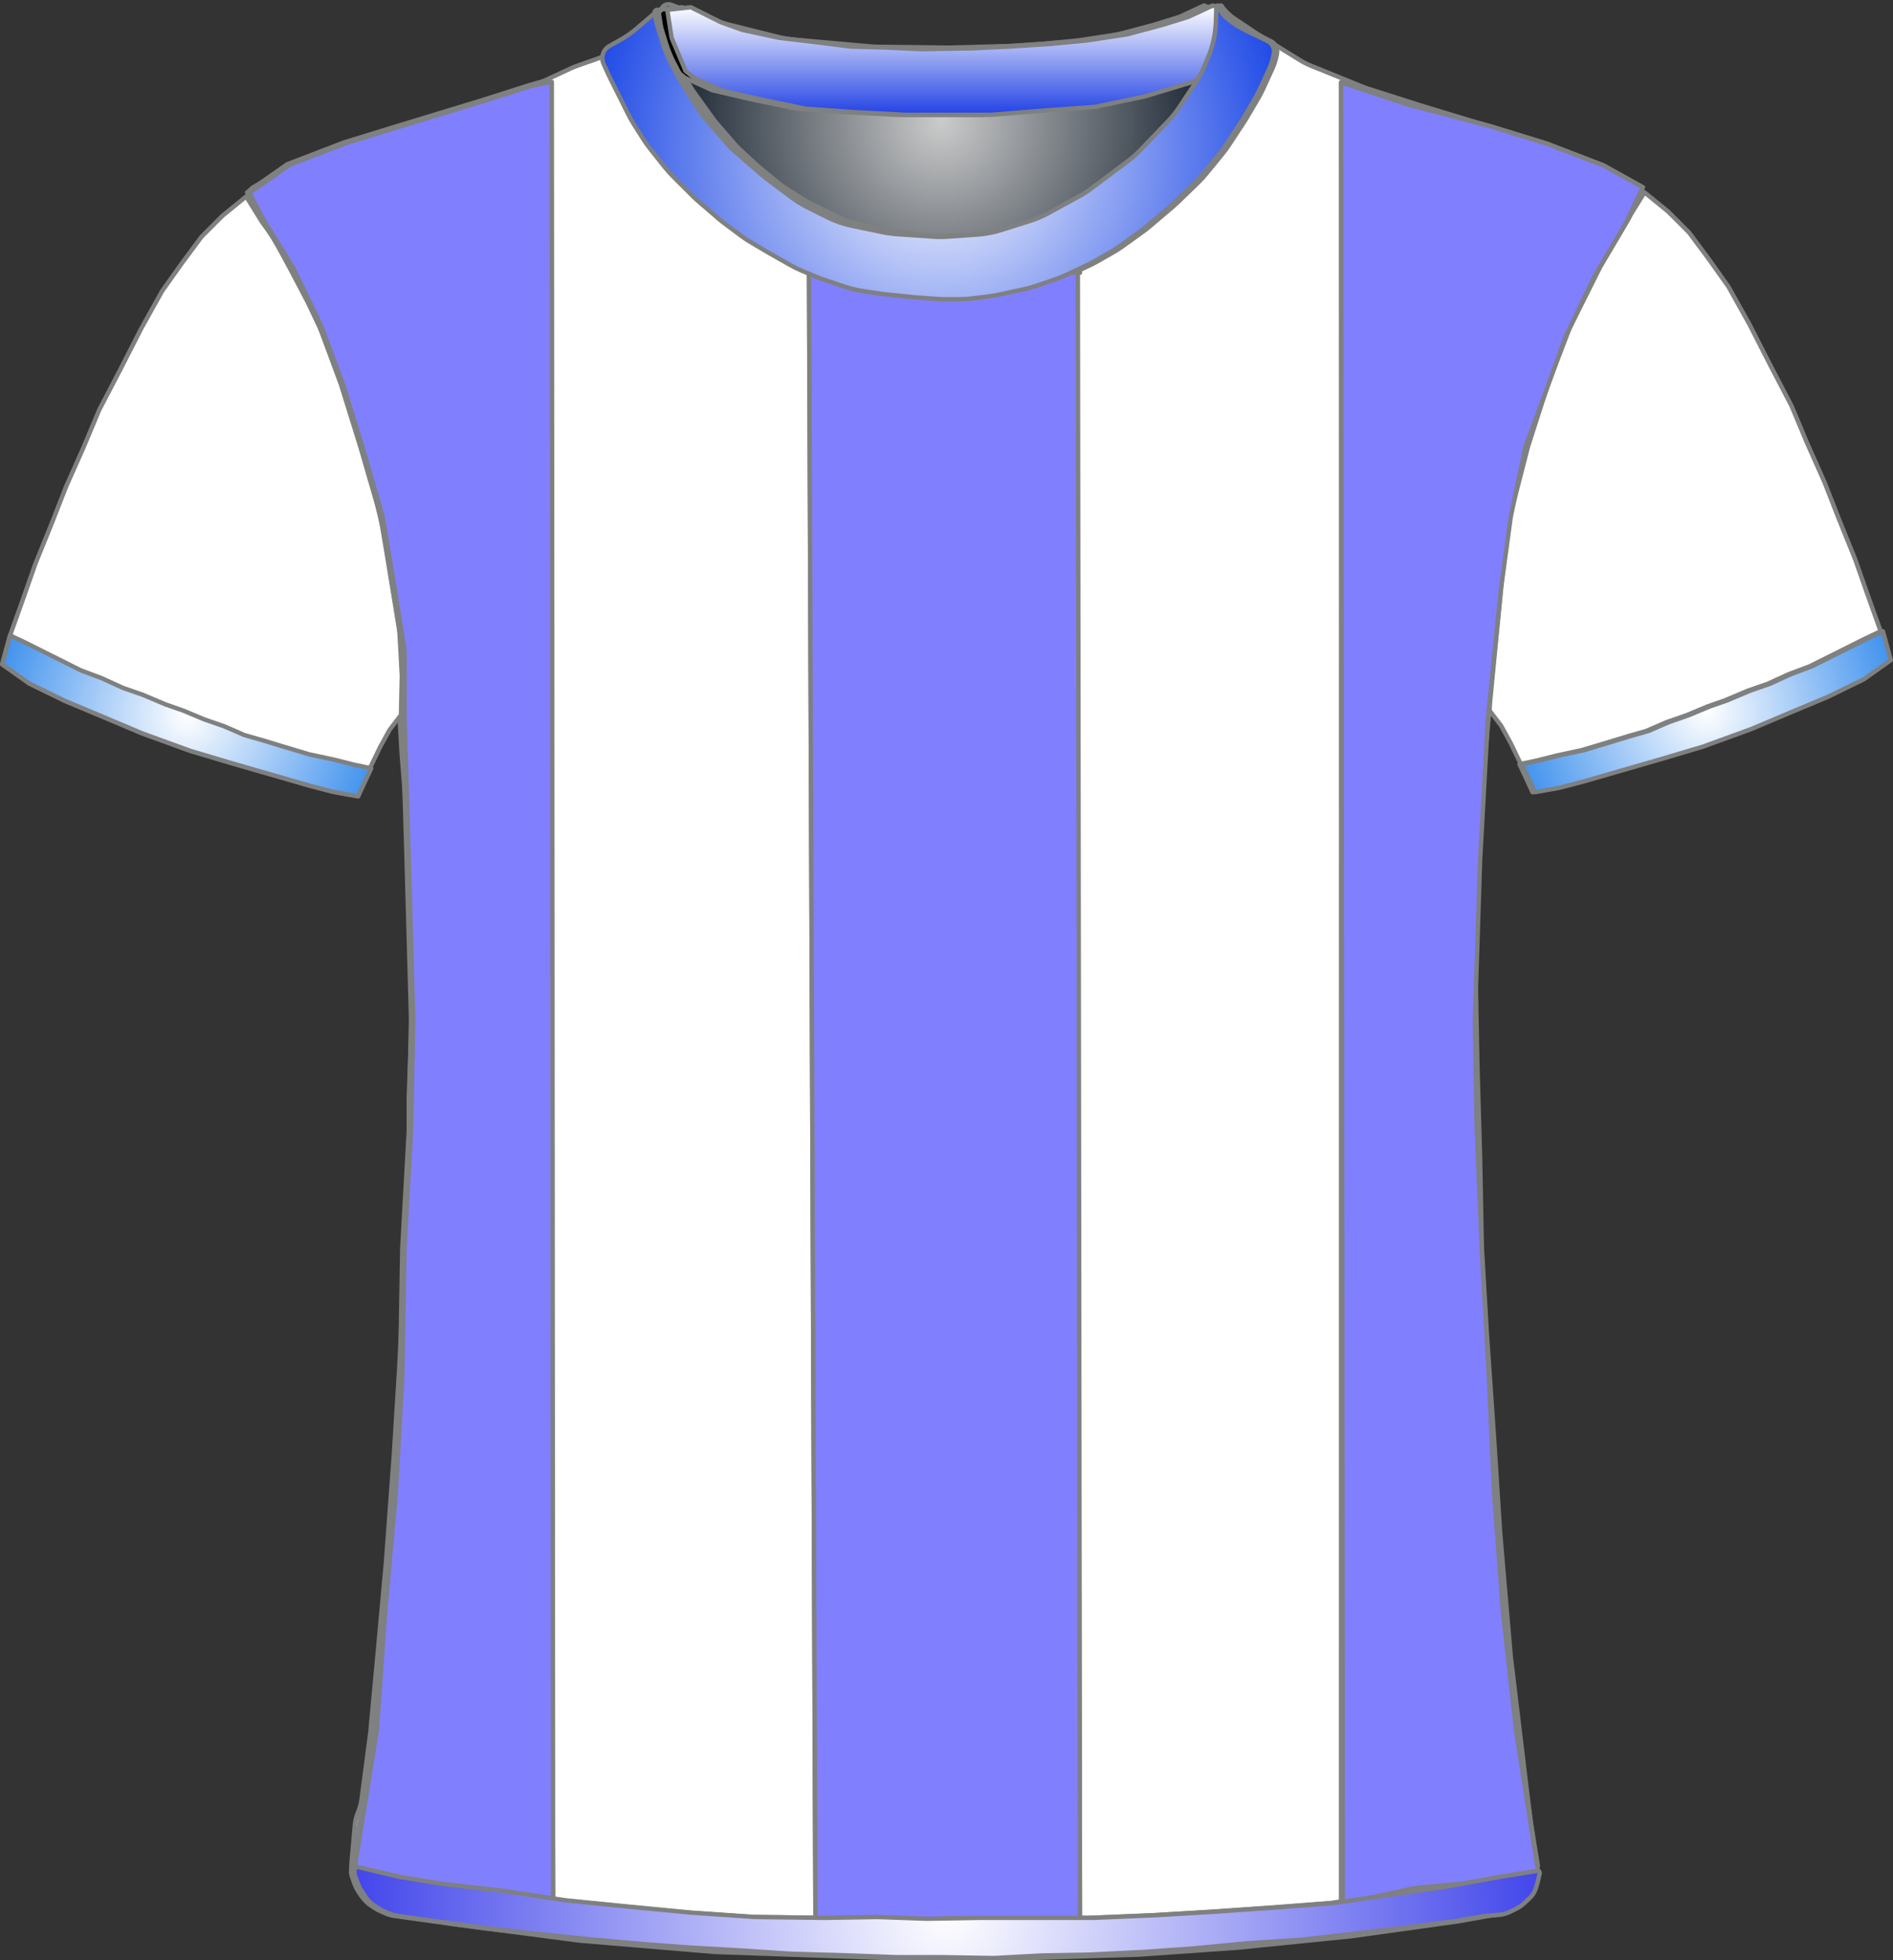 <?xml version="1.0" encoding="UTF-8" standalone="no"?>
<!DOCTYPE svg PUBLIC "-//W3C//DTD SVG 1.1//EN" "http://www.w3.org/Graphics/SVG/1.1/DTD/svg11.dtd">
<svg xmlns="http://www.w3.org/2000/svg" xmlns:xl="http://www.w3.org/1999/xlink" version="1.1" viewBox="-864.17 -314.57 432.929 448.4" width="432.929pt" height="448.4pt" xmlns:dc="http://purl.org/dc/elements/1.1/">
  <rect x="-864.17" y="-314.57" width="432.929" height="448.4" fill="#333333" stroke="none"/>
  <defs>
    <radialGradient cx="0" cy="0" r="1" id="Gradient" gradientUnits="userSpaceOnUse">
      <stop offset="0" stop-color="#cbcbcb"/>
      <stop offset="1" stop-color="#010e1d"/>
    </radialGradient>
    <radialGradient id="Obj_Gradient" xl:href="#Gradient" gradientTransform="translate(-648.911 -286.67) scale(70.263)"/>
    <linearGradient x1="0" x2="1" id="Gradient_2" gradientUnits="userSpaceOnUse">
      <stop offset="0" stop-color="white"/>
      <stop offset="1" stop-color="#2242e4"/>
    </linearGradient>
    <linearGradient id="Obj_Gradient_2" xl:href="#Gradient_2" gradientTransform="translate(-647.57 -313.314) rotate(90) scale(25)"/>
    <radialGradient cx="0" cy="0" r="1" id="Gradient_3" gradientUnits="userSpaceOnUse">
      <stop offset="0" stop-color="white"/>
      <stop offset="1" stop-color="#3a8eed"/>
    </radialGradient>
    <radialGradient id="Obj_Gradient_3" xl:href="#Gradient_3" gradientTransform="translate(-473.941 -151.767) scale(46.037)"/>
    <radialGradient id="Obj_Gradient_4" xl:href="#Gradient_3" gradientTransform="translate(-821.47 -150.824) scale(46.037)"/>
    <radialGradient cx="0" cy="0" r="1" id="Gradient_4" gradientUnits="userSpaceOnUse">
      <stop offset="0" stop-color="white"/>
      <stop offset="1" stop-color="#1542e5"/>
    </radialGradient>
    <radialGradient id="Obj_Gradient_5" xl:href="#Gradient_4" gradientTransform="translate(-649.611 -279.715) scale(83.835)"/>
    <radialGradient cx="0" cy="0" r="1" id="Gradient_5" gradientUnits="userSpaceOnUse">
      <stop offset="0" stop-color="white"/>
      <stop offset="1" stop-color="#4145ea"/>
    </radialGradient>
    <radialGradient id="Obj_Gradient_6" xl:href="#Gradient_5" gradientTransform="translate(-647.57 122.913) scale(135.941)"/>
  </defs>
  <g stroke="none" stroke-opacity="1" stroke-dasharray="none" fill="none" fill-opacity="1">
    <title>pachuca</title>
    <g>
      <title>Capa 1</title>
      <path d="M -710.664 -313.48 L -702.499 -310.362 C -701.641 -310.034 -700.764 -309.758 -699.873 -309.536 L -686.156 -306.106 C -684.994 -305.816 -683.812 -305.617 -682.619 -305.51 L -665.093 -303.949 C -664.505 -303.896 -663.915 -303.866 -663.325 -303.859 L -647.846 -303.675 C -647.556 -303.672 -647.266 -303.674 -646.975 -303.681 L -632.552 -304.056 C -632.191 -304.065 -631.831 -304.083 -631.471 -304.11 L -617.1 -305.161 C -616.108 -305.234 -615.122 -305.37 -614.149 -305.57 L -602.576 -307.948 C -601.534 -308.163 -600.508 -308.449 -599.505 -308.805 L -587.753 -312.98 C -586.663 -313.367 -585.46 -312.836 -585.011 -311.77 L -585.011 -311.77 C -584.489 -310.53 -584.337 -309.165 -584.573 -307.841 L -584.754 -306.83 C -585.057 -305.129 -585.552 -303.467 -586.228 -301.877 L -587.771 -298.246 C -588.33 -296.931 -589.009 -295.672 -589.802 -294.484 L -593.487 -288.955 C -594.235 -287.834 -595.079 -286.781 -596.011 -285.807 L -602.306 -279.232 C -603.174 -278.326 -604.115 -277.492 -605.12 -276.738 L -613.494 -270.457 C -614.371 -269.8 -615.293 -269.206 -616.254 -268.68 L -623.439 -264.749 C -624.75 -264.031 -626.128 -263.443 -627.554 -262.993 L -634.226 -260.886 C -635.943 -260.344 -637.718 -260.005 -639.514 -259.877 L -646.4 -259.385 C -647.473 -259.308 -648.549 -259.307 -649.621 -259.381 L -658.058 -259.963 C -659.092 -260.034 -660.12 -260.175 -661.135 -260.385 L -668.27 -261.862 C -670.222 -262.265 -672.114 -262.921 -673.896 -263.813 L -678.556 -266.143 C -679.79 -266.76 -680.966 -267.486 -682.07 -268.314 L -687.752 -272.576 C -688.191 -272.905 -688.618 -273.25 -689.033 -273.61 L -694.788 -278.608 C -695.602 -279.315 -696.366 -280.079 -697.073 -280.893 L -701.478 -285.966 C -702.232 -286.834 -702.92 -287.758 -703.536 -288.729 L -707.27 -294.617 C -707.63 -295.185 -707.966 -295.769 -708.275 -296.367 L -709.895 -299.5 C -710.505 -300.678 -711.011 -301.906 -711.408 -303.171 L -712.688 -307.244 C -712.903 -307.928 -713.086 -308.621 -713.236 -309.321 L -713.311 -309.67 C -713.505 -310.578 -713.398 -311.526 -713.005 -312.367 L -712.911 -312.57 C -712.516 -313.415 -711.536 -313.812 -710.664 -313.48 Z" fill="url(#Obj_Gradient)"/>
      <path d="M -710.664 -313.48 L -702.499 -310.362 C -701.641 -310.034 -700.764 -309.758 -699.873 -309.536 L -686.156 -306.106 C -684.994 -305.816 -683.812 -305.617 -682.619 -305.51 L -665.093 -303.949 C -664.505 -303.896 -663.915 -303.866 -663.325 -303.859 L -647.846 -303.675 C -647.556 -303.672 -647.266 -303.674 -646.975 -303.681 L -632.552 -304.056 C -632.191 -304.065 -631.831 -304.083 -631.471 -304.11 L -617.1 -305.161 C -616.108 -305.234 -615.122 -305.37 -614.149 -305.57 L -602.576 -307.948 C -601.534 -308.163 -600.508 -308.449 -599.505 -308.805 L -587.753 -312.98 C -586.663 -313.367 -585.46 -312.836 -585.011 -311.77 L -585.011 -311.77 C -584.489 -310.53 -584.337 -309.165 -584.573 -307.841 L -584.754 -306.83 C -585.057 -305.129 -585.552 -303.467 -586.228 -301.877 L -587.771 -298.246 C -588.33 -296.931 -589.009 -295.672 -589.802 -294.484 L -593.487 -288.955 C -594.235 -287.834 -595.079 -286.781 -596.011 -285.807 L -602.306 -279.232 C -603.174 -278.326 -604.115 -277.492 -605.12 -276.738 L -613.494 -270.457 C -614.371 -269.8 -615.293 -269.206 -616.254 -268.68 L -623.439 -264.749 C -624.75 -264.031 -626.128 -263.443 -627.554 -262.993 L -634.226 -260.886 C -635.943 -260.344 -637.718 -260.005 -639.514 -259.877 L -646.4 -259.385 C -647.473 -259.308 -648.549 -259.307 -649.621 -259.381 L -658.058 -259.963 C -659.092 -260.034 -660.12 -260.175 -661.135 -260.385 L -668.27 -261.862 C -670.222 -262.265 -672.114 -262.921 -673.896 -263.813 L -678.556 -266.143 C -679.79 -266.76 -680.966 -267.486 -682.07 -268.314 L -687.752 -272.576 C -688.191 -272.905 -688.618 -273.25 -689.033 -273.61 L -694.788 -278.608 C -695.602 -279.315 -696.366 -280.079 -697.073 -280.893 L -701.478 -285.966 C -702.232 -286.834 -702.92 -287.758 -703.536 -288.729 L -707.27 -294.617 C -707.63 -295.185 -707.966 -295.769 -708.275 -296.367 L -709.895 -299.5 C -710.505 -300.678 -711.011 -301.906 -711.408 -303.171 L -712.688 -307.244 C -712.903 -307.928 -713.086 -308.621 -713.236 -309.321 L -713.311 -309.67 C -713.505 -310.578 -713.398 -311.526 -713.005 -312.367 L -712.911 -312.57 C -712.516 -313.415 -711.536 -313.812 -710.664 -313.48 Z" stroke="#7f8080" stroke-linecap="round" stroke-linejoin="round" stroke-width="1"/>
      <path d="M -774.697 123.194 L -760.954 125.484 C -760.771 125.515 -760.587 125.542 -760.403 125.566 L -732.049 129.282 C -731.803 129.314 -731.555 129.34 -731.308 129.361 L -701.065 131.898 C -700.808 131.919 -700.55 131.935 -700.293 131.944 L -661.362 133.32 C -661.173 133.327 -660.985 133.33 -660.797 133.33 L -629.329 133.33 C -629.163 133.33 -628.996 133.327 -628.829 133.322 L -603.795 132.54 C -603.584 132.533 -603.374 132.523 -603.164 132.508 L -581.117 130.947 C -580.958 130.936 -580.8 130.922 -580.642 130.906 L -555.382 128.361 C -555.18 128.34 -554.979 128.316 -554.778 128.288 L -530.985 124.973 C -530.781 124.944 -530.578 124.912 -530.375 124.876 L -521.179 123.23 C -515.852 122.277 -512.201 117.323 -512.868 111.953 L -515.075 94.162 C -515.078 94.141 -515.081 94.119 -515.083 94.098 L -518.647 64.399 C -518.668 64.22 -518.687 64.04 -518.702 63.86 L -521.065 36.3 C -521.074 36.187 -521.083 36.073 -521.09 35.959 L -522.477 14.368 C -522.478 14.343 -522.48 14.317 -522.482 14.292 L -524.074 -8.794 C -524.077 -8.845 -524.081 -8.895 -524.084 -8.946 L -525.26 -28.748 C -525.273 -28.963 -525.281 -29.177 -525.285 -29.392 L -525.678 -49.987 C -525.679 -50.042 -525.68 -50.098 -525.682 -50.153 L -526.277 -70.387 C -526.278 -70.442 -526.28 -70.498 -526.281 -70.553 L -526.671 -91.062 C -526.677 -91.334 -526.675 -91.606 -526.666 -91.877 L -526.08 -110.237 C -526.08 -110.259 -526.079 -110.281 -526.078 -110.303 L -525.29 -132.172 C -525.283 -132.371 -525.272 -132.569 -525.257 -132.767 L -523.7 -153.988 C -523.686 -154.176 -523.676 -154.364 -523.668 -154.553 L -522.914 -174.452 C -522.891 -175.063 -522.833 -175.673 -522.74 -176.278 L -520 -194.082 C -519.92 -194.607 -519.813 -195.128 -519.68 -195.642 L -515.052 -213.6 C -514.937 -214.046 -514.803 -214.488 -514.649 -214.923 L -508.928 -231.162 C -508.762 -231.634 -508.574 -232.097 -508.365 -232.551 L -502.833 -244.536 C -502.731 -244.759 -502.623 -244.979 -502.51 -245.196 L -497.148 -255.538 C -497.102 -255.626 -497.056 -255.714 -497.008 -255.801 L -491.792 -265.418 C -491.055 -266.777 -490.105 -268.01 -488.979 -269.07 L -488.979 -269.07 C -488.304 -269.705 -488.272 -270.768 -488.907 -271.443 C -489.032 -271.575 -489.177 -271.687 -489.337 -271.772 L -492.551 -273.494 C -492.77 -273.611 -492.991 -273.723 -493.215 -273.83 L -501.069 -277.579 C -501.476 -277.773 -501.89 -277.95 -502.312 -278.109 L -511.987 -281.76 C -512.182 -281.833 -512.378 -281.903 -512.576 -281.969 L -525.27 -286.2 C -525.41 -286.247 -525.549 -286.291 -525.69 -286.334 L -538.573 -290.238 C -538.644 -290.259 -538.714 -290.281 -538.785 -290.304 L -551.289 -294.282 C -551.682 -294.407 -552.071 -294.548 -552.454 -294.703 L -564.429 -299.563 C -565.261 -299.9 -566.063 -300.307 -566.826 -300.779 L -576.446 -306.726 C -576.601 -306.822 -576.755 -306.921 -576.908 -307.022 L -581.798 -310.282 C -582.779 -310.937 -583.65 -311.743 -584.379 -312.67 L -584.379 -312.67 C -584.485 -312.804 -584.679 -312.828 -584.814 -312.722 C -584.917 -312.641 -584.957 -312.505 -584.916 -312.381 L -584.779 -311.97 C -584.32 -310.592 -584.215 -309.121 -584.475 -307.692 L -584.87 -305.519 C -585.142 -304.027 -585.623 -302.582 -586.301 -301.226 L -587.834 -298.161 C -588.13 -297.568 -588.464 -296.993 -588.832 -296.441 L -592.035 -291.636 C -592.464 -290.993 -592.939 -290.382 -593.456 -289.807 L -598.018 -284.738 C -598.059 -284.693 -598.1 -284.647 -598.142 -284.602 L -604.136 -278.094 C -604.764 -277.413 -605.449 -276.787 -606.185 -276.224 L -611.21 -272.382 C -611.656 -272.041 -612.12 -271.724 -612.599 -271.431 L -619.085 -267.476 C -619.747 -267.073 -620.437 -266.718 -621.15 -266.414 L -628.266 -263.386 C -629.073 -263.043 -629.908 -262.766 -630.761 -262.559 L -634.84 -261.57 C -635.665 -261.37 -636.504 -261.236 -637.35 -261.17 L -643.051 -260.72 C -643.47 -260.687 -643.89 -260.67 -644.31 -260.67 L -651.342 -260.67 C -652.099 -260.67 -652.855 -260.724 -653.605 -260.831 L -661.551 -261.966 C -662.036 -262.035 -662.518 -262.127 -662.995 -262.24 L -668.956 -263.66 C -670.101 -263.932 -671.213 -264.331 -672.271 -264.847 L -678.551 -267.914 C -679.036 -268.151 -679.509 -268.413 -679.968 -268.697 L -684.179 -271.312 C -684.779 -271.683 -685.353 -272.095 -685.898 -272.542 L -690.344 -276.194 C -690.567 -276.378 -690.786 -276.568 -690.999 -276.763 L -694.802 -280.249 C -695.253 -280.663 -695.68 -281.102 -696.081 -281.565 L -700.2 -286.317 C -700.519 -286.685 -700.822 -287.068 -701.106 -287.465 L -705.536 -293.634 C -706.031 -294.324 -706.47 -295.051 -706.849 -295.81 L -709.426 -300.963 C -709.461 -301.034 -709.496 -301.106 -709.531 -301.178 L -710.779 -303.77 C -711.63 -305.537 -711.985 -307.501 -711.808 -309.454 L -711.628 -311.437 C -711.604 -311.699 -711.797 -311.93 -712.059 -311.954 C -712.221 -311.969 -712.38 -311.899 -712.479 -311.77 L -712.479 -311.77 C -713.143 -310.908 -713.923 -310.141 -714.797 -309.494 L -718.694 -306.607 C -718.817 -306.516 -718.942 -306.426 -719.069 -306.338 L -723.691 -303.116 C -724.878 -302.289 -726.171 -301.627 -727.536 -301.147 L -732.143 -299.529 C -732.634 -299.356 -733.115 -299.16 -733.587 -298.941 L -740.434 -295.756 C -741.13 -295.433 -741.848 -295.159 -742.584 -294.939 L -753.454 -291.678 C -753.471 -291.673 -753.488 -291.667 -753.504 -291.662 L -764.472 -288.333 C -764.61 -288.291 -764.748 -288.247 -764.884 -288.202 L -777.806 -283.895 C -777.855 -283.878 -777.904 -283.862 -777.953 -283.846 L -789.321 -280.179 C -789.959 -279.973 -790.584 -279.727 -791.192 -279.443 L -799.124 -275.73 C -799.494 -275.557 -799.857 -275.369 -800.213 -275.168 L -806.159 -271.807 C -807.413 -271.099 -807.854 -269.509 -807.146 -268.256 C -807.069 -268.12 -806.98 -267.99 -806.879 -267.87 L -806.015 -266.833 C -805.26 -265.927 -804.608 -264.941 -804.07 -263.891 L -800.992 -257.891 C -800.917 -257.744 -800.839 -257.598 -800.759 -257.453 L -796.804 -250.297 C -796.721 -250.146 -796.64 -249.993 -796.561 -249.839 L -792.453 -241.801 C -792.204 -241.314 -791.98 -240.814 -791.782 -240.304 L -788.299 -231.322 C -788.286 -231.287 -788.272 -231.253 -788.259 -231.218 L -784.662 -222.132 C -784.54 -221.824 -784.428 -221.512 -784.325 -221.197 L -781.703 -213.144 C -781.687 -213.095 -781.671 -213.045 -781.656 -212.995 L -778.584 -203.237 C -778.381 -202.593 -778.219 -201.937 -778.099 -201.272 L -776.114 -190.263 C -776.091 -190.134 -776.069 -190.006 -776.049 -189.877 L -774.343 -178.883 C -774.301 -178.608 -774.265 -178.331 -774.237 -178.054 L -773.349 -169.357 C -773.303 -168.899 -773.276 -168.44 -773.269 -167.979 L -773.084 -156.004 C -773.081 -155.781 -773.073 -155.559 -773.06 -155.337 L -772.29 -141.855 C -772.283 -141.732 -772.274 -141.608 -772.264 -141.485 L -770.931 -124.911 C -770.896 -124.484 -770.879 -124.056 -770.879 -123.627 L -770.879 -111.178 C -770.879 -110.973 -770.875 -110.768 -770.867 -110.563 L -770.287 -95.474 C -770.282 -95.338 -770.278 -95.202 -770.277 -95.066 L -770.084 -80.27 C -770.081 -80.003 -770.084 -79.737 -770.094 -79.47 L -770.668 -63.966 C -770.676 -63.769 -770.679 -63.571 -770.679 -63.374 L -770.679 -49.778 C -770.679 -49.573 -770.683 -49.368 -770.691 -49.163 L -771.276 -33.948 C -771.278 -33.896 -771.28 -33.844 -771.283 -33.792 L -772.078 -17.289 C -772.079 -17.276 -772.08 -17.264 -772.08 -17.251 L -772.875 -1.559 C -772.878 -1.5 -772.881 -1.44 -772.885 -1.381 L -774.074 17.84 C -774.077 17.9 -774.081 17.96 -774.086 18.02 L -775.869 42.389 C -775.876 42.483 -775.884 42.577 -775.892 42.67 L -777.678 62.315 C -777.679 62.325 -777.68 62.335 -777.681 62.345 L -779.451 81.43 C -779.47 81.63 -779.492 81.83 -779.518 82.029 L -781.479 97.002 C -781.612 98.016 -781.881 99.008 -782.279 99.95 L -782.279 99.95 C -782.677 100.89 -782.926 101.887 -783.016 102.905 L -783.779 111.45 C -784.287 117.137 -780.328 122.255 -774.697 123.194 Z" fill="white"/>
      <path d="M -774.697 123.194 L -760.954 125.484 C -760.771 125.515 -760.587 125.542 -760.403 125.566 L -732.049 129.282 C -731.803 129.314 -731.555 129.34 -731.308 129.361 L -701.065 131.898 C -700.808 131.919 -700.55 131.935 -700.293 131.944 L -661.362 133.32 C -661.173 133.327 -660.985 133.33 -660.797 133.33 L -629.329 133.33 C -629.163 133.33 -628.996 133.327 -628.829 133.322 L -603.795 132.54 C -603.584 132.533 -603.374 132.523 -603.164 132.508 L -581.117 130.947 C -580.958 130.936 -580.8 130.922 -580.642 130.906 L -555.382 128.361 C -555.18 128.34 -554.979 128.316 -554.778 128.288 L -530.985 124.973 C -530.781 124.944 -530.578 124.912 -530.375 124.876 L -521.179 123.23 C -515.852 122.277 -512.201 117.323 -512.868 111.953 L -515.075 94.162 C -515.078 94.141 -515.081 94.119 -515.083 94.098 L -518.647 64.399 C -518.668 64.22 -518.687 64.04 -518.702 63.86 L -521.065 36.3 C -521.074 36.187 -521.083 36.073 -521.09 35.959 L -522.477 14.368 C -522.478 14.343 -522.48 14.317 -522.482 14.292 L -524.074 -8.794 C -524.077 -8.845 -524.081 -8.895 -524.084 -8.946 L -525.26 -28.748 C -525.273 -28.963 -525.281 -29.177 -525.285 -29.392 L -525.678 -49.987 C -525.679 -50.042 -525.68 -50.098 -525.682 -50.153 L -526.277 -70.387 C -526.278 -70.442 -526.28 -70.498 -526.281 -70.553 L -526.671 -91.062 C -526.677 -91.334 -526.675 -91.606 -526.666 -91.877 L -526.08 -110.237 C -526.08 -110.259 -526.079 -110.281 -526.078 -110.303 L -525.29 -132.172 C -525.283 -132.371 -525.272 -132.569 -525.257 -132.767 L -523.7 -153.988 C -523.686 -154.176 -523.676 -154.364 -523.668 -154.553 L -522.914 -174.452 C -522.891 -175.063 -522.833 -175.673 -522.74 -176.278 L -520 -194.082 C -519.92 -194.607 -519.813 -195.128 -519.68 -195.642 L -515.052 -213.6 C -514.937 -214.046 -514.803 -214.488 -514.649 -214.923 L -508.928 -231.162 C -508.762 -231.634 -508.574 -232.097 -508.365 -232.551 L -502.833 -244.536 C -502.731 -244.759 -502.623 -244.979 -502.51 -245.196 L -497.148 -255.538 C -497.102 -255.626 -497.056 -255.714 -497.008 -255.801 L -491.792 -265.418 C -491.055 -266.777 -490.105 -268.01 -488.979 -269.07 L -488.979 -269.07 C -488.304 -269.705 -488.272 -270.768 -488.907 -271.443 C -489.032 -271.575 -489.177 -271.687 -489.337 -271.772 L -492.551 -273.494 C -492.77 -273.611 -492.991 -273.723 -493.215 -273.83 L -501.069 -277.579 C -501.476 -277.773 -501.89 -277.95 -502.312 -278.109 L -511.987 -281.76 C -512.182 -281.833 -512.378 -281.903 -512.576 -281.969 L -525.27 -286.2 C -525.41 -286.247 -525.549 -286.291 -525.69 -286.334 L -538.573 -290.238 C -538.644 -290.259 -538.714 -290.281 -538.785 -290.304 L -551.289 -294.282 C -551.682 -294.407 -552.071 -294.548 -552.454 -294.703 L -564.429 -299.563 C -565.261 -299.9 -566.063 -300.307 -566.826 -300.779 L -576.446 -306.726 C -576.601 -306.822 -576.755 -306.921 -576.908 -307.022 L -581.798 -310.282 C -582.779 -310.937 -583.65 -311.743 -584.379 -312.67 L -584.379 -312.67 C -584.485 -312.804 -584.679 -312.828 -584.814 -312.722 C -584.917 -312.641 -584.957 -312.505 -584.916 -312.381 L -584.779 -311.97 C -584.32 -310.592 -584.215 -309.121 -584.475 -307.692 L -584.87 -305.519 C -585.142 -304.027 -585.623 -302.582 -586.301 -301.226 L -587.834 -298.161 C -588.13 -297.568 -588.464 -296.993 -588.832 -296.441 L -592.035 -291.636 C -592.464 -290.993 -592.939 -290.382 -593.456 -289.807 L -598.018 -284.738 C -598.059 -284.693 -598.1 -284.647 -598.142 -284.602 L -604.136 -278.094 C -604.764 -277.413 -605.449 -276.787 -606.185 -276.224 L -611.21 -272.382 C -611.656 -272.041 -612.12 -271.724 -612.599 -271.431 L -619.085 -267.476 C -619.747 -267.073 -620.437 -266.718 -621.15 -266.414 L -628.266 -263.386 C -629.073 -263.043 -629.908 -262.766 -630.761 -262.559 L -634.84 -261.57 C -635.665 -261.37 -636.504 -261.236 -637.35 -261.17 L -643.051 -260.72 C -643.47 -260.687 -643.89 -260.67 -644.31 -260.67 L -651.342 -260.67 C -652.099 -260.67 -652.855 -260.724 -653.605 -260.831 L -661.551 -261.966 C -662.036 -262.035 -662.518 -262.127 -662.995 -262.24 L -668.956 -263.66 C -670.101 -263.932 -671.213 -264.331 -672.271 -264.847 L -678.551 -267.914 C -679.036 -268.151 -679.509 -268.413 -679.968 -268.697 L -684.179 -271.312 C -684.779 -271.683 -685.353 -272.095 -685.898 -272.542 L -690.344 -276.194 C -690.567 -276.378 -690.786 -276.568 -690.999 -276.763 L -694.802 -280.249 C -695.253 -280.663 -695.68 -281.102 -696.081 -281.565 L -700.2 -286.317 C -700.519 -286.685 -700.822 -287.068 -701.106 -287.465 L -705.536 -293.634 C -706.031 -294.324 -706.47 -295.051 -706.849 -295.81 L -709.426 -300.963 C -709.461 -301.034 -709.496 -301.106 -709.531 -301.178 L -710.779 -303.77 C -711.63 -305.537 -711.985 -307.501 -711.808 -309.454 L -711.628 -311.437 C -711.604 -311.699 -711.797 -311.93 -712.059 -311.954 C -712.221 -311.969 -712.38 -311.899 -712.479 -311.77 L -712.479 -311.77 C -713.143 -310.908 -713.923 -310.141 -714.797 -309.494 L -718.694 -306.607 C -718.817 -306.516 -718.942 -306.426 -719.069 -306.338 L -723.691 -303.116 C -724.878 -302.289 -726.171 -301.627 -727.536 -301.147 L -732.143 -299.529 C -732.634 -299.356 -733.115 -299.16 -733.587 -298.941 L -740.434 -295.756 C -741.13 -295.433 -741.848 -295.159 -742.584 -294.939 L -753.454 -291.678 C -753.471 -291.673 -753.488 -291.667 -753.504 -291.662 L -764.472 -288.333 C -764.61 -288.291 -764.748 -288.247 -764.884 -288.202 L -777.806 -283.895 C -777.855 -283.878 -777.904 -283.862 -777.953 -283.846 L -789.321 -280.179 C -789.959 -279.973 -790.584 -279.727 -791.192 -279.443 L -799.124 -275.73 C -799.494 -275.557 -799.857 -275.369 -800.213 -275.168 L -806.159 -271.807 C -807.413 -271.099 -807.854 -269.509 -807.146 -268.256 C -807.069 -268.12 -806.98 -267.99 -806.879 -267.87 L -806.015 -266.833 C -805.26 -265.927 -804.608 -264.941 -804.07 -263.891 L -800.992 -257.891 C -800.917 -257.744 -800.839 -257.598 -800.759 -257.453 L -796.804 -250.297 C -796.721 -250.146 -796.64 -249.993 -796.561 -249.839 L -792.453 -241.801 C -792.204 -241.314 -791.98 -240.814 -791.782 -240.304 L -788.299 -231.322 C -788.286 -231.287 -788.272 -231.253 -788.259 -231.218 L -784.662 -222.132 C -784.54 -221.824 -784.428 -221.512 -784.325 -221.197 L -781.703 -213.144 C -781.687 -213.095 -781.671 -213.045 -781.656 -212.995 L -778.584 -203.237 C -778.381 -202.593 -778.219 -201.937 -778.099 -201.272 L -776.114 -190.263 C -776.091 -190.134 -776.069 -190.006 -776.049 -189.877 L -774.343 -178.883 C -774.301 -178.608 -774.265 -178.331 -774.237 -178.054 L -773.349 -169.357 C -773.303 -168.899 -773.276 -168.44 -773.269 -167.979 L -773.084 -156.004 C -773.081 -155.781 -773.073 -155.559 -773.06 -155.337 L -772.29 -141.855 C -772.283 -141.732 -772.274 -141.608 -772.264 -141.485 L -770.931 -124.911 C -770.896 -124.484 -770.879 -124.056 -770.879 -123.627 L -770.879 -111.178 C -770.879 -110.973 -770.875 -110.768 -770.867 -110.563 L -770.287 -95.474 C -770.282 -95.338 -770.278 -95.202 -770.277 -95.066 L -770.084 -80.27 C -770.081 -80.003 -770.084 -79.737 -770.094 -79.47 L -770.668 -63.966 C -770.676 -63.769 -770.679 -63.571 -770.679 -63.374 L -770.679 -49.778 C -770.679 -49.573 -770.683 -49.368 -770.691 -49.163 L -771.276 -33.948 C -771.278 -33.896 -771.28 -33.844 -771.283 -33.792 L -772.078 -17.289 C -772.079 -17.276 -772.08 -17.264 -772.08 -17.251 L -772.875 -1.559 C -772.878 -1.5 -772.881 -1.44 -772.885 -1.381 L -774.074 17.84 C -774.077 17.9 -774.081 17.96 -774.086 18.02 L -775.869 42.389 C -775.876 42.483 -775.884 42.577 -775.892 42.67 L -777.678 62.315 C -777.679 62.325 -777.68 62.335 -777.681 62.345 L -779.451 81.43 C -779.47 81.63 -779.492 81.83 -779.518 82.029 L -781.479 97.002 C -781.612 98.016 -781.881 99.008 -782.279 99.95 L -782.279 99.95 C -782.677 100.89 -782.926 101.887 -783.016 102.905 L -783.779 111.45 C -784.287 117.137 -780.328 122.255 -774.697 123.194 Z" stroke="#7f8080" stroke-linecap="round" stroke-linejoin="round" stroke-width="1"/>
      <path d="M -863.67 -162.624 L -857.47 -158.224 L -849.27 -154.224 L -840.67 -150.624 L -831.67 -146.824 L -820.67 -142.824 L -811.27 -140.024 L -802.27 -137.424 L -793.27 -134.824 L -787.87 -133.424 L -782.27 -132.424 L -779.87 -138.224 L -777.27 -143.624 L -775.07 -147.624 L -772.47 -151.024 L -772.27 -160.024 L -772.87 -171.024 L -774.67 -181.824 L -776.27 -192.224 L -778.87 -203.224 L -781.27 -212.824 L -784.07 -220.824 L -787.27 -230.224 L -790.07 -237.624 L -793.67 -245.224 L -797.67 -252.824 L -801.67 -260.224 L -804.27 -263.824 L -807.87 -269.624 L -813.27 -265.224 L -818.07 -260.424 L -822.67 -254.224 L -827.07 -248.024 L -831.87 -239.424 L -836.67 -230.024 L -841.47 -220.824 L -845.07 -212.224 L -849.07 -203.224 L -852.27 -195.024 L -856.07 -185.624 L -858.87 -177.624 L -861.87 -169.224 Z" fill="white"/>
      <path d="M -863.67 -162.624 L -857.47 -158.224 L -849.27 -154.224 L -840.67 -150.624 L -831.67 -146.824 L -820.67 -142.824 L -811.27 -140.024 L -802.27 -137.424 L -793.27 -134.824 L -787.87 -133.424 L -782.27 -132.424 L -779.87 -138.224 L -777.27 -143.624 L -775.07 -147.624 L -772.47 -151.024 L -772.27 -160.024 L -772.87 -171.024 L -774.67 -181.824 L -776.27 -192.224 L -778.87 -203.224 L -781.27 -212.824 L -784.07 -220.824 L -787.27 -230.224 L -790.07 -237.624 L -793.67 -245.224 L -797.67 -252.824 L -801.67 -260.224 L -804.27 -263.824 L -807.87 -269.624 L -813.27 -265.224 L -818.07 -260.424 L -822.67 -254.224 L -827.07 -248.024 L -831.87 -239.424 L -836.67 -230.024 L -841.47 -220.824 L -845.07 -212.224 L -849.07 -203.224 L -852.27 -195.024 L -856.07 -185.624 L -858.87 -177.624 L -861.87 -169.224 Z" stroke="#7f8080" stroke-linecap="round" stroke-linejoin="round" stroke-width="1"/>
      <path d="M -432.265 -163.567 L -438.465 -159.167 L -446.665 -155.167 L -455.265 -151.567 L -464.265 -147.767 L -475.265 -143.767 L -484.665 -140.967 L -493.665 -138.367 L -502.665 -135.767 L -508.065 -134.367 L -513.665 -133.367 L -516.065 -139.167 L -518.665 -144.567 L -520.865 -148.567 L -523.465 -151.967 L -523.665 -160.967 L -523.065 -171.967 L -521.265 -182.767 L -519.665 -193.167 L -517.065 -204.167 L -514.665 -213.767 L -511.865 -221.767 L -508.665 -231.167 L -505.865 -238.567 L -502.265 -246.167 L -498.265 -253.767 L -494.265 -261.167 L -491.665 -264.767 L -488.065 -270.567 L -482.665 -266.167 L -477.865 -261.367 L -473.265 -255.167 L -468.865 -248.967 L -464.065 -240.367 L -459.265 -230.967 L -454.465 -221.767 L -450.865 -213.167 L -446.865 -204.167 L -443.665 -195.967 L -439.865 -186.567 L -437.065 -178.567 L -434.065 -170.167 Z" fill="white"/>
      <path d="M -432.265 -163.567 L -438.465 -159.167 L -446.665 -155.167 L -455.265 -151.567 L -464.265 -147.767 L -475.265 -143.767 L -484.665 -140.967 L -493.665 -138.367 L -502.665 -135.767 L -508.065 -134.367 L -513.665 -133.367 L -516.065 -139.167 L -518.665 -144.567 L -520.865 -148.567 L -523.465 -151.967 L -523.665 -160.967 L -523.065 -171.967 L -521.265 -182.767 L -519.665 -193.167 L -517.065 -204.167 L -514.665 -213.767 L -511.865 -221.767 L -508.665 -231.167 L -505.865 -238.567 L -502.265 -246.167 L -498.265 -253.767 L -494.265 -261.167 L -491.665 -264.767 L -488.065 -270.567 L -482.665 -266.167 L -477.865 -261.367 L -473.265 -255.167 L -468.865 -248.967 L -464.065 -240.367 L -459.265 -230.967 L -454.465 -221.767 L -450.865 -213.167 L -446.865 -204.167 L -443.665 -195.967 L -439.865 -186.567 L -437.065 -178.567 L -434.065 -170.167 Z" stroke="#7f8080" stroke-linecap="round" stroke-linejoin="round" stroke-width="1"/>
      <path d="M -432.265 -163.567 L -438.465 -159.167 L -446.665 -155.167 L -455.265 -151.567 L -464.265 -147.767 L -475.265 -143.767 L -484.665 -140.967 L -493.665 -138.367 L -502.665 -135.767 L -508.065 -134.367 L -513.665 -133.367 L -516.665 -139.767 L -512.865 -140.567 L -508.065 -141.767 L -502.465 -142.967 L -496.465 -144.767 L -491.865 -146.167 L -487.665 -147.367 L -483.065 -149.367 L -478.465 -150.967 L -473.665 -152.967 L -469.665 -154.367 L -464.465 -156.567 L -459.865 -158.167 L -455.065 -160.367 L -450.265 -162.167 L -446.265 -164.167 L -441.865 -166.367 L -437.465 -168.567 L -434.065 -170.167 Z" fill="black"/>
      <path d="M -432.265 -163.567 L -438.465 -159.167 L -446.665 -155.167 L -455.265 -151.567 L -464.265 -147.767 L -475.265 -143.767 L -484.665 -140.967 L -493.665 -138.367 L -502.665 -135.767 L -508.065 -134.367 L -513.665 -133.367 L -516.665 -139.767 L -512.865 -140.567 L -508.065 -141.767 L -502.465 -142.967 L -496.465 -144.767 L -491.865 -146.167 L -487.665 -147.367 L -483.065 -149.367 L -478.465 -150.967 L -473.665 -152.967 L -469.665 -154.367 L -464.465 -156.567 L -459.865 -158.167 L -455.065 -160.367 L -450.265 -162.167 L -446.265 -164.167 L -441.865 -166.367 L -437.465 -168.567 L -434.065 -170.167 Z" stroke="#7f8080" stroke-linecap="round" stroke-linejoin="round" stroke-width="1"/>
      <path d="M -713.611 -312.314 L -708.211 -312.914 L -701.411 -309.514 L -696.411 -307.714 L -688.011 -305.914 L -679.611 -304.914 L -671.611 -303.914 L -664.011 -303.714 L -655.411 -303.314 L -643.811 -303.514 L -635.411 -303.914 L -626.011 -304.514 L -617.611 -305.314 L -608.411 -306.714 L -600.211 -308.914 L -594.411 -310.714 L -588.811 -313.314 L -586.011 -312.114 L -585.611 -306.514 L -588.411 -298.514 L -593.811 -295.714 L -604.411 -292.514 L -615.811 -290.114 L -627.011 -289.314 L -639.411 -288.314 L -649.811 -288.314 L -659.211 -288.314 L -670.811 -288.914 L -682.011 -289.714 L -692.611 -291.914 L -701.211 -293.914 L -707.411 -296.714 L -709.411 -298.314 L -712.611 -305.914 Z" fill="black"/>
      <path d="M -713.611 -312.314 L -708.211 -312.914 L -701.411 -309.514 L -696.411 -307.714 L -688.011 -305.914 L -679.611 -304.914 L -671.611 -303.914 L -664.011 -303.714 L -655.411 -303.314 L -643.811 -303.514 L -635.411 -303.914 L -626.011 -304.514 L -617.611 -305.314 L -608.411 -306.714 L -600.211 -308.914 L -594.411 -310.714 L -588.811 -313.314 L -586.011 -312.114 L -585.611 -306.514 L -588.411 -298.514 L -593.811 -295.714 L -604.411 -292.514 L -615.811 -290.114 L -627.011 -289.314 L -639.411 -288.314 L -649.811 -288.314 L -659.211 -288.314 L -670.811 -288.914 L -682.011 -289.714 L -692.611 -291.914 L -701.211 -293.914 L -707.411 -296.714 L -709.411 -298.314 L -712.611 -305.914 Z" stroke="#7f8080" stroke-linecap="round" stroke-linejoin="round" stroke-width="1"/>
      <path d="M -737.67 119.73 L -755.484 117.005 L -766.484 116.005 L -779.484 114.005 L -783.484 112.005 L -778.484 81.005 L -776.67 54.93 L -774.17 26.93 L -772.67 -.07 L -772.17 -29.07 L -770.67 -56.07 L -770.17 -81.57 L -771.17 -117.57 L -772.17 -151.07 L -772.17 -166.07 L -774.67 -181.57 L -777.17 -196.57 L -781.67 -212.07 L -786.17 -226.57 L -791.17 -240.07 L -797.67 -253.57 L -804.17 -264.07 L -807.67 -270.57 L -798.484 -276.995 L -785.484 -281.995 L -772.484 -285.995 L -754.17 -291.57 L -743.17 -295.07 L -739.67 -296.07 Z" fill="white"/>
      <path d="M -737.67 119.73 L -755.484 117.005 L -766.484 116.005 L -779.484 114.005 L -783.484 112.005 L -778.484 81.005 L -776.67 54.93 L -774.17 26.93 L -772.67 -.07 L -772.17 -29.07 L -770.67 -56.07 L -770.17 -81.57 L -771.17 -117.57 L -772.17 -151.07 L -772.17 -166.07 L -774.67 -181.57 L -777.17 -196.57 L -781.67 -212.07 L -786.17 -226.57 L -791.17 -240.07 L -797.67 -253.57 L -804.17 -264.07 L -807.67 -270.57 L -798.484 -276.995 L -785.484 -281.995 L -772.484 -285.995 L -754.17 -291.57 L -743.17 -295.07 L -739.67 -296.07 Z" stroke="#7f8080" stroke-linecap="round" stroke-linejoin="round" stroke-width="1"/>
      <path d="M -677.67 126.43 L -658.293 128.43 L -636.793 126.93 L -617.793 126.93 L -617.17 126.93 L -618.17 -260.57 L -644.83 -255.07 L -670.67 -259.07 L -679.17 -257.57 Z" fill="white"/>
      <path d="M -677.67 126.43 L -658.293 128.43 L -636.793 126.93 L -617.793 126.93 L -617.17 126.93 L -618.17 -260.57 L -644.83 -255.07 L -670.67 -259.07 L -679.17 -257.57 Z" stroke="#7f8080" stroke-linecap="round" stroke-linejoin="round" stroke-width="1"/>
      <path d="M -557.47 120.73 L -539.67 119.93 L -528.67 116.93 L -516.451 114.271 L -512.451 112.271 L -517.451 81.271 L -520.451 54.271 L -522.451 27.271 L -523.67 .93 L -525.67 -28.07 L -526.451 -56.729 L -527.451 -80.729 L -526.67 -117.07 L -523.67 -151.07 L -520.67 -182.07 L -518.67 -197.07 L -514.67 -212.57 L -510.17 -226.57 L -505.17 -239.57 L -498.17 -253.57 L -491.67 -264.57 L -488.451 -271.729 L -497.451 -276.729 L -510.451 -281.729 L -523.451 -285.729 L -542.451 -290.729 L -557.451 -295.729 Z" fill="white"/>
      <path d="M -557.47 120.73 L -539.67 119.93 L -528.67 116.93 L -516.451 114.271 L -512.451 112.271 L -517.451 81.271 L -520.451 54.271 L -522.451 27.271 L -523.67 .93 L -525.67 -28.07 L -526.451 -56.729 L -527.451 -80.729 L -526.67 -117.07 L -523.67 -151.07 L -520.67 -182.07 L -518.67 -197.07 L -514.67 -212.57 L -510.17 -226.57 L -505.17 -239.57 L -498.17 -253.57 L -491.67 -264.57 L -488.451 -271.729 L -497.451 -276.729 L -510.451 -281.729 L -523.451 -285.729 L -542.451 -290.729 L -557.451 -295.729 Z" stroke="#7f8080" stroke-linecap="round" stroke-linejoin="round" stroke-width="1"/>
      <path d="M -713.098 -312.106 L -717.827 -308.053 C -718.977 -307.067 -720.222 -306.197 -721.544 -305.456 L -724.07 -304.038 C -725.506 -303.233 -726.086 -301.464 -725.408 -299.965 L -724.39 -297.718 C -724.268 -297.45 -724.142 -297.183 -724.01 -296.92 L -722.208 -293.315 L -719.721 -288.341 C -719.379 -287.658 -719.003 -286.992 -718.595 -286.345 L -716.269 -282.662 C -715.828 -281.965 -715.351 -281.292 -714.838 -280.646 L -711.427 -276.348 C -710.881 -275.66 -710.296 -275.004 -709.675 -274.383 L -705.009 -269.717 C -704.608 -269.316 -704.193 -268.93 -703.763 -268.56 L -699.2 -264.626 C -698.805 -264.286 -698.399 -263.959 -697.982 -263.646 L -694.007 -260.665 C -693.341 -260.166 -692.649 -259.703 -691.933 -259.278 L -687.8 -256.829 C -687.672 -256.753 -687.543 -256.679 -687.413 -256.605 L -682.716 -253.943 C -681.978 -253.525 -681.217 -253.148 -680.437 -252.813 L -676.887 -251.292 C -676.301 -251.041 -675.705 -250.814 -675.1 -250.613 L -670.082 -248.94 C -668.835 -248.524 -667.554 -248.216 -666.254 -248.019 L -662.155 -247.398 C -661.79 -247.343 -661.424 -247.296 -661.057 -247.259 L -654.175 -246.553 C -653.93 -246.528 -653.685 -246.507 -653.439 -246.489 L -648.912 -246.172 C -648.376 -246.134 -647.839 -246.115 -647.302 -246.115 L -644.04 -246.115 C -643.086 -246.115 -642.133 -246.175 -641.187 -246.293 L -637.198 -246.791 C -636.538 -246.874 -635.882 -246.985 -635.232 -247.124 L -629.15 -248.428 C -628.256 -248.619 -627.374 -248.864 -626.509 -249.16 L -622 -250.706 C -621.206 -250.979 -620.427 -251.295 -619.667 -251.652 L -614.833 -253.927 C -614.283 -254.186 -613.743 -254.466 -613.215 -254.768 L -609.447 -256.921 C -608.755 -257.317 -608.083 -257.749 -607.435 -258.214 L -602.759 -261.575 C -602.258 -261.935 -601.772 -262.315 -601.302 -262.714 L -595.981 -267.229 C -595.599 -267.553 -595.227 -267.89 -594.867 -268.238 L -590.168 -272.786 C -589.528 -273.405 -588.925 -274.061 -588.361 -274.749 L -584.568 -279.386 C -584.062 -280.005 -583.587 -280.65 -583.148 -281.319 L -579.531 -286.823 C -579.315 -287.151 -579.108 -287.485 -578.91 -287.823 L -576.387 -292.127 C -576.001 -292.785 -575.648 -293.463 -575.329 -294.156 L -573.211 -298.767 C -572.678 -299.927 -572.307 -301.155 -572.108 -302.415 L -572.108 -302.415 C -571.929 -303.545 -572.509 -304.658 -573.536 -305.16 L -578.829 -307.748 C -580.144 -308.391 -581.378 -309.185 -582.508 -310.115 L -582.914 -310.45 C -583.758 -311.145 -584.381 -312.071 -584.708 -313.115 L -584.708 -313.115 C -584.754 -313.265 -584.913 -313.348 -585.062 -313.301 C -585.178 -313.265 -585.257 -313.16 -585.261 -313.04 L -585.37 -309.617 C -585.461 -306.774 -586.078 -303.972 -587.191 -301.354 L -588.068 -299.291 C -588.626 -297.977 -589.306 -296.717 -590.098 -295.529 L -593.784 -290 C -594.532 -288.879 -595.376 -287.826 -596.308 -286.852 L -602.603 -280.278 C -603.471 -279.371 -604.412 -278.537 -605.416 -277.784 L -613.791 -271.502 C -614.668 -270.845 -615.59 -270.251 -616.551 -269.725 L -623.736 -265.794 C -625.047 -265.077 -626.425 -264.489 -627.851 -264.039 L -634.523 -261.931 C -636.24 -261.389 -638.015 -261.05 -639.811 -260.922 L -646.697 -260.43 C -647.769 -260.354 -648.846 -260.352 -649.918 -260.426 L -658.355 -261.008 C -659.389 -261.079 -660.417 -261.221 -661.432 -261.431 L -668.567 -262.907 C -670.519 -263.311 -672.41 -263.967 -674.193 -264.858 L -678.853 -267.188 C -680.087 -267.805 -681.263 -268.532 -682.367 -269.36 L -688.049 -273.621 C -688.488 -273.95 -688.915 -274.295 -689.33 -274.655 L -695.085 -279.653 C -695.899 -280.36 -696.663 -281.124 -697.37 -281.938 L -701.775 -287.011 C -702.529 -287.879 -703.217 -288.803 -703.833 -289.774 L -707.567 -295.662 C -707.927 -296.231 -708.263 -296.815 -708.572 -297.413 L -710.192 -300.545 C -710.801 -301.723 -711.308 -302.951 -711.705 -304.216 L -712.985 -308.29 C -713.2 -308.973 -713.383 -309.666 -713.533 -310.366 L -713.758 -311.418 C -713.843 -311.815 -713.617 -312.213 -713.232 -312.343 L -713.232 -312.343 C -713.16 -312.367 -713.081 -312.328 -713.057 -312.256 C -713.039 -312.202 -713.055 -312.143 -713.098 -312.106 Z" fill="black"/>
      <path d="M -713.098 -312.106 L -717.827 -308.053 C -718.977 -307.067 -720.222 -306.197 -721.544 -305.456 L -724.07 -304.038 C -725.506 -303.233 -726.086 -301.464 -725.408 -299.965 L -724.39 -297.718 C -724.268 -297.45 -724.142 -297.183 -724.01 -296.92 L -722.208 -293.315 L -719.721 -288.341 C -719.379 -287.658 -719.003 -286.992 -718.595 -286.345 L -716.269 -282.662 C -715.828 -281.965 -715.351 -281.292 -714.838 -280.646 L -711.427 -276.348 C -710.881 -275.66 -710.296 -275.004 -709.675 -274.383 L -705.009 -269.717 C -704.608 -269.316 -704.193 -268.93 -703.763 -268.56 L -699.2 -264.626 C -698.805 -264.286 -698.399 -263.959 -697.982 -263.646 L -694.007 -260.665 C -693.341 -260.166 -692.649 -259.703 -691.933 -259.278 L -687.8 -256.829 C -687.672 -256.753 -687.543 -256.679 -687.413 -256.605 L -682.716 -253.943 C -681.978 -253.525 -681.217 -253.148 -680.437 -252.813 L -676.887 -251.292 C -676.301 -251.041 -675.705 -250.814 -675.1 -250.613 L -670.082 -248.94 C -668.835 -248.524 -667.554 -248.216 -666.254 -248.019 L -662.155 -247.398 C -661.79 -247.343 -661.424 -247.296 -661.057 -247.259 L -654.175 -246.553 C -653.93 -246.528 -653.685 -246.507 -653.439 -246.489 L -648.912 -246.172 C -648.376 -246.134 -647.839 -246.115 -647.302 -246.115 L -644.04 -246.115 C -643.086 -246.115 -642.133 -246.175 -641.187 -246.293 L -637.198 -246.791 C -636.538 -246.874 -635.882 -246.985 -635.232 -247.124 L -629.15 -248.428 C -628.256 -248.619 -627.374 -248.864 -626.509 -249.16 L -622 -250.706 C -621.206 -250.979 -620.427 -251.295 -619.667 -251.652 L -614.833 -253.927 C -614.283 -254.186 -613.743 -254.466 -613.215 -254.768 L -609.447 -256.921 C -608.755 -257.317 -608.083 -257.749 -607.435 -258.214 L -602.759 -261.575 C -602.258 -261.935 -601.772 -262.315 -601.302 -262.714 L -595.981 -267.229 C -595.599 -267.553 -595.227 -267.89 -594.867 -268.238 L -590.168 -272.786 C -589.528 -273.405 -588.925 -274.061 -588.361 -274.749 L -584.568 -279.386 C -584.062 -280.005 -583.587 -280.65 -583.148 -281.319 L -579.531 -286.823 C -579.315 -287.151 -579.108 -287.485 -578.91 -287.823 L -576.387 -292.127 C -576.001 -292.785 -575.648 -293.463 -575.329 -294.156 L -573.211 -298.767 C -572.678 -299.927 -572.307 -301.155 -572.108 -302.415 L -572.108 -302.415 C -571.929 -303.545 -572.509 -304.658 -573.536 -305.16 L -578.829 -307.748 C -580.144 -308.391 -581.378 -309.185 -582.508 -310.115 L -582.914 -310.45 C -583.758 -311.145 -584.381 -312.071 -584.708 -313.115 L -584.708 -313.115 C -584.754 -313.265 -584.913 -313.348 -585.062 -313.301 C -585.178 -313.265 -585.257 -313.16 -585.261 -313.04 L -585.37 -309.617 C -585.461 -306.774 -586.078 -303.972 -587.191 -301.354 L -588.068 -299.291 C -588.626 -297.977 -589.306 -296.717 -590.098 -295.529 L -593.784 -290 C -594.532 -288.879 -595.376 -287.826 -596.308 -286.852 L -602.603 -280.278 C -603.471 -279.371 -604.412 -278.537 -605.416 -277.784 L -613.791 -271.502 C -614.668 -270.845 -615.59 -270.251 -616.551 -269.725 L -623.736 -265.794 C -625.047 -265.077 -626.425 -264.489 -627.851 -264.039 L -634.523 -261.931 C -636.24 -261.389 -638.015 -261.05 -639.811 -260.922 L -646.697 -260.43 C -647.769 -260.354 -648.846 -260.352 -649.918 -260.426 L -658.355 -261.008 C -659.389 -261.079 -660.417 -261.221 -661.432 -261.431 L -668.567 -262.907 C -670.519 -263.311 -672.41 -263.967 -674.193 -264.858 L -678.853 -267.188 C -680.087 -267.805 -681.263 -268.532 -682.367 -269.36 L -688.049 -273.621 C -688.488 -273.95 -688.915 -274.295 -689.33 -274.655 L -695.085 -279.653 C -695.899 -280.36 -696.663 -281.124 -697.37 -281.938 L -701.775 -287.011 C -702.529 -287.879 -703.217 -288.803 -703.833 -289.774 L -707.567 -295.662 C -707.927 -296.231 -708.263 -296.815 -708.572 -297.413 L -710.192 -300.545 C -710.801 -301.723 -711.308 -302.951 -711.705 -304.216 L -712.985 -308.29 C -713.2 -308.973 -713.383 -309.666 -713.533 -310.366 L -713.758 -311.418 C -713.843 -311.815 -713.617 -312.213 -713.232 -312.343 L -713.232 -312.343 C -713.16 -312.367 -713.081 -312.328 -713.057 -312.256 C -713.039 -312.202 -713.055 -312.143 -713.098 -312.106 Z" stroke="#7f8080" stroke-linecap="round" stroke-linejoin="round" stroke-width="1"/>
      <path d="M -783.857 113.13 L -783.857 113.13 C -783.923 113.655 -783.86 114.189 -783.674 114.685 L -783.023 116.421 C -782.846 116.892 -782.619 117.343 -782.345 117.766 L -781.378 119.262 C -780.837 120.098 -780.124 120.809 -779.286 121.347 L -778.208 122.04 C -777.908 122.233 -777.593 122.403 -777.267 122.548 L -775.95 123.133 C -775.354 123.399 -774.723 123.579 -774.076 123.67 L -765.066 124.931 C -765.056 124.933 -765.046 124.934 -765.036 124.935 L -753.32 126.524 C -753.274 126.53 -753.228 126.536 -753.182 126.541 L -742.899 127.728 C -742.867 127.731 -742.835 127.735 -742.803 127.738 L -729.093 129.129 C -729.065 129.132 -729.037 129.135 -729.009 129.137 L -717.904 130.129 C -717.868 130.132 -717.833 130.135 -717.798 130.137 L -707.111 130.929 C -707.071 130.932 -707.03 130.935 -706.99 130.937 L -696.482 131.532 C -696.461 131.533 -696.44 131.534 -696.42 131.535 L -684.377 132.325 C -684.293 132.331 -684.209 132.335 -684.125 132.337 L -670.677 132.733 C -670.66 132.733 -670.642 132.734 -670.624 132.734 L -659.98 133.129 C -659.894 133.132 -659.808 133.133 -659.721 133.133 L -649.112 133.133 C -649.071 133.133 -649.03 133.134 -648.989 133.134 L -637.903 133.329 C -637.735 133.332 -637.567 133.329 -637.399 133.32 L -626.778 132.74 C -626.693 132.736 -626.608 132.733 -626.524 132.731 L -615.759 132.535 C -615.687 132.534 -615.615 132.532 -615.543 132.528 L -603.524 131.937 C -603.475 131.935 -603.426 131.932 -603.378 131.928 L -592.138 131.139 C -592.08 131.135 -592.022 131.131 -591.964 131.125 L -579.553 129.943 C -579.485 129.937 -579.417 129.931 -579.348 129.927 L -567.416 129.144 C -567.306 129.137 -567.196 129.127 -567.086 129.115 L -556.674 127.936 C -556.659 127.934 -556.643 127.932 -556.628 127.931 L -546.68 126.737 C -546.66 126.734 -546.641 126.732 -546.622 126.73 L -532.786 124.952 C -532.689 124.94 -532.592 124.925 -532.495 124.909 L -525.942 123.785 C -525.741 123.751 -525.538 123.725 -525.335 123.708 L -522.103 123.441 C -521.214 123.368 -520.347 123.125 -519.549 122.726 L -518.062 121.983 C -517.462 121.683 -516.908 121.297 -516.417 120.839 L -515.082 119.593 C -514.475 119.027 -514.019 118.317 -513.757 117.53 L -513.462 116.646 C -513.392 116.435 -513.332 116.222 -513.282 116.006 L -512.812 113.971 C -512.777 113.818 -512.811 113.658 -512.904 113.532 L -512.904 113.532 C -512.994 113.41 -513.145 113.348 -513.295 113.372 L -521.774 114.721 C -521.825 114.729 -521.876 114.738 -521.927 114.747 L -534.912 117.108 C -535.004 117.125 -535.097 117.14 -535.191 117.153 L -546.421 118.729 C -546.441 118.732 -546.461 118.735 -546.481 118.738 L -559.604 120.696 C -559.768 120.721 -559.934 120.74 -560.1 120.753 L -572.825 121.731 C -572.842 121.733 -572.859 121.734 -572.877 121.735 L -587.217 122.731 C -587.24 122.733 -587.262 122.734 -587.285 122.735 L -600.588 123.53 C -600.63 123.532 -600.672 123.534 -600.714 123.536 L -614.905 124.127 C -615.002 124.131 -615.099 124.133 -615.197 124.133 L -628.451 124.133 L -640.992 124.133 C -641.031 124.133 -641.07 124.134 -641.109 124.134 L -652.867 124.33 C -652.99 124.332 -653.112 124.331 -653.234 124.327 L -664.068 123.94 C -664.19 123.936 -664.312 123.934 -664.434 123.936 L -676.149 124.132 C -676.217 124.133 -676.285 124.133 -676.353 124.132 L -692.055 123.936 C -692.186 123.934 -692.316 123.929 -692.446 123.92 L -706.756 122.94 C -706.819 122.936 -706.882 122.93 -706.946 122.924 L -721.437 121.535 C -721.446 121.534 -721.456 121.533 -721.465 121.532 L -735.277 120.151 C -735.393 120.139 -735.508 120.125 -735.624 120.107 L -749.933 117.951 C -750.011 117.939 -750.09 117.929 -750.169 117.92 L -763.689 116.352 C -763.797 116.34 -763.904 116.325 -764.011 116.307 L -773.403 114.774 C -773.568 114.747 -773.732 114.714 -773.895 114.675 L -782.972 112.517 C -783.361 112.424 -783.75 112.664 -783.843 113.052 C -783.849 113.078 -783.854 113.104 -783.857 113.13 Z" fill="black"/>
      <path d="M -783.857 113.13 L -783.857 113.13 C -783.923 113.655 -783.86 114.189 -783.674 114.685 L -783.023 116.421 C -782.846 116.892 -782.619 117.343 -782.345 117.766 L -781.378 119.262 C -780.837 120.098 -780.124 120.809 -779.286 121.347 L -778.208 122.04 C -777.908 122.233 -777.593 122.403 -777.267 122.548 L -775.95 123.133 C -775.354 123.399 -774.723 123.579 -774.076 123.67 L -765.066 124.931 C -765.056 124.933 -765.046 124.934 -765.036 124.935 L -753.32 126.524 C -753.274 126.53 -753.228 126.536 -753.182 126.541 L -742.899 127.728 C -742.867 127.731 -742.835 127.735 -742.803 127.738 L -729.093 129.129 C -729.065 129.132 -729.037 129.135 -729.009 129.137 L -717.904 130.129 C -717.868 130.132 -717.833 130.135 -717.798 130.137 L -707.111 130.929 C -707.071 130.932 -707.03 130.935 -706.99 130.937 L -696.482 131.532 C -696.461 131.533 -696.44 131.534 -696.42 131.535 L -684.377 132.325 C -684.293 132.331 -684.209 132.335 -684.125 132.337 L -670.677 132.733 C -670.66 132.733 -670.642 132.734 -670.624 132.734 L -659.98 133.129 C -659.894 133.132 -659.808 133.133 -659.721 133.133 L -649.112 133.133 C -649.071 133.133 -649.03 133.134 -648.989 133.134 L -637.903 133.329 C -637.735 133.332 -637.567 133.329 -637.399 133.32 L -626.778 132.74 C -626.693 132.736 -626.608 132.733 -626.524 132.731 L -615.759 132.535 C -615.687 132.534 -615.615 132.532 -615.543 132.528 L -603.524 131.937 C -603.475 131.935 -603.426 131.932 -603.378 131.928 L -592.138 131.139 C -592.08 131.135 -592.022 131.131 -591.964 131.125 L -579.553 129.943 C -579.485 129.937 -579.417 129.931 -579.348 129.927 L -567.416 129.144 C -567.306 129.137 -567.196 129.127 -567.086 129.115 L -556.674 127.936 C -556.659 127.934 -556.643 127.932 -556.628 127.931 L -546.68 126.737 C -546.66 126.734 -546.641 126.732 -546.622 126.73 L -532.786 124.952 C -532.689 124.94 -532.592 124.925 -532.495 124.909 L -525.942 123.785 C -525.741 123.751 -525.538 123.725 -525.335 123.708 L -522.103 123.441 C -521.214 123.368 -520.347 123.125 -519.549 122.726 L -518.062 121.983 C -517.462 121.683 -516.908 121.297 -516.417 120.839 L -515.082 119.593 C -514.475 119.027 -514.019 118.317 -513.757 117.53 L -513.462 116.646 C -513.392 116.435 -513.332 116.222 -513.282 116.006 L -512.812 113.971 C -512.777 113.818 -512.811 113.658 -512.904 113.532 L -512.904 113.532 C -512.994 113.41 -513.145 113.348 -513.295 113.372 L -521.774 114.721 C -521.825 114.729 -521.876 114.738 -521.927 114.747 L -534.912 117.108 C -535.004 117.125 -535.097 117.14 -535.191 117.153 L -546.421 118.729 C -546.441 118.732 -546.461 118.735 -546.481 118.738 L -559.604 120.696 C -559.768 120.721 -559.934 120.74 -560.1 120.753 L -572.825 121.731 C -572.842 121.733 -572.859 121.734 -572.877 121.735 L -587.217 122.731 C -587.24 122.733 -587.262 122.734 -587.285 122.735 L -600.588 123.53 C -600.63 123.532 -600.672 123.534 -600.714 123.536 L -614.905 124.127 C -615.002 124.131 -615.099 124.133 -615.197 124.133 L -628.451 124.133 L -640.992 124.133 C -641.031 124.133 -641.07 124.134 -641.109 124.134 L -652.867 124.33 C -652.99 124.332 -653.112 124.331 -653.234 124.327 L -664.068 123.94 C -664.19 123.936 -664.312 123.934 -664.434 123.936 L -676.149 124.132 C -676.217 124.133 -676.285 124.133 -676.353 124.132 L -692.055 123.936 C -692.186 123.934 -692.316 123.929 -692.446 123.92 L -706.756 122.94 C -706.819 122.936 -706.882 122.93 -706.946 122.924 L -721.437 121.535 C -721.446 121.534 -721.456 121.533 -721.465 121.532 L -735.277 120.151 C -735.393 120.139 -735.508 120.125 -735.624 120.107 L -749.933 117.951 C -750.011 117.939 -750.09 117.929 -750.169 117.92 L -763.689 116.352 C -763.797 116.34 -763.904 116.325 -764.011 116.307 L -773.403 114.774 C -773.568 114.747 -773.732 114.714 -773.895 114.675 L -782.972 112.517 C -783.361 112.424 -783.75 112.664 -783.843 113.052 C -783.849 113.078 -783.854 113.104 -783.857 113.13 Z" stroke="#7f8080" stroke-linecap="round" stroke-linejoin="round" stroke-width="1"/>
      <path d="M -711.57 -312.314 L -706.17 -312.914 L -699.37 -309.514 L -694.37 -307.714 L -685.97 -305.914 L -677.57 -304.914 L -669.57 -303.914 L -661.97 -303.714 L -653.37 -303.314 L -641.77 -303.514 L -633.37 -303.914 L -623.97 -304.514 L -615.57 -305.314 L -606.37 -306.714 L -598.17 -308.914 L -592.37 -310.714 L -586.77 -313.314 L -583.97 -312.114 L -583.57 -306.514 L -586.37 -298.514 L -591.77 -295.714 L -602.37 -292.514 L -613.77 -290.114 L -624.97 -289.314 L -637.37 -288.314 L -647.77 -288.314 L -657.17 -288.314 L -668.77 -288.914 L -679.97 -289.714 L -690.57 -291.914 L -699.17 -293.914 L -705.37 -296.714 L -707.37 -298.314 L -710.57 -305.914 Z" fill="url(#Obj_Gradient_2)"/>
      <path d="M -711.57 -312.314 L -706.17 -312.914 L -699.37 -309.514 L -694.37 -307.714 L -685.97 -305.914 L -677.57 -304.914 L -669.57 -303.914 L -661.97 -303.714 L -653.37 -303.314 L -641.77 -303.514 L -633.37 -303.914 L -623.97 -304.514 L -615.57 -305.314 L -606.37 -306.714 L -598.17 -308.914 L -592.37 -310.714 L -586.77 -313.314 L -583.97 -312.114 L -583.57 -306.514 L -586.37 -298.514 L -591.77 -295.714 L -602.37 -292.514 L -613.77 -290.114 L -624.97 -289.314 L -637.37 -288.314 L -647.77 -288.314 L -657.17 -288.314 L -668.77 -288.914 L -679.97 -289.714 L -690.57 -291.914 L -699.17 -293.914 L -705.37 -296.714 L -707.37 -298.314 L -710.57 -305.914 Z" stroke="#7f8080" stroke-linecap="round" stroke-linejoin="round" stroke-width="1"/>
      <path d="M -431.741 -163.567 L -437.941 -159.167 L -446.141 -155.167 L -454.741 -151.567 L -463.741 -147.767 L -474.741 -143.767 L -484.141 -140.967 L -493.141 -138.367 L -502.141 -135.767 L -507.541 -134.367 L -513.141 -133.367 L -516.141 -139.767 L -512.341 -140.567 L -507.541 -141.767 L -501.941 -142.967 L -495.941 -144.767 L -491.341 -146.167 L -487.141 -147.367 L -482.541 -149.367 L -477.941 -150.967 L -473.141 -152.967 L -469.141 -154.367 L -463.941 -156.567 L -459.341 -158.167 L -454.541 -160.367 L -449.741 -162.167 L -445.741 -164.167 L -441.341 -166.367 L -436.941 -168.567 L -433.541 -170.167 Z" fill="url(#Obj_Gradient_3)"/>
      <path d="M -431.741 -163.567 L -437.941 -159.167 L -446.141 -155.167 L -454.741 -151.567 L -463.741 -147.767 L -474.741 -143.767 L -484.141 -140.967 L -493.141 -138.367 L -502.141 -135.767 L -507.541 -134.367 L -513.141 -133.367 L -516.141 -139.767 L -512.341 -140.567 L -507.541 -141.767 L -501.941 -142.967 L -495.941 -144.767 L -491.341 -146.167 L -487.141 -147.367 L -482.541 -149.367 L -477.941 -150.967 L -473.141 -152.967 L -469.141 -154.367 L -463.941 -156.567 L -459.341 -158.167 L -454.541 -160.367 L -449.741 -162.167 L -445.741 -164.167 L -441.341 -166.367 L -436.941 -168.567 L -433.541 -170.167 Z" stroke="#7f8080" stroke-linecap="round" stroke-linejoin="round" stroke-width="1"/>
      <path d="M -863.67 -162.624 L -857.47 -158.224 L -849.27 -154.224 L -840.67 -150.624 L -831.67 -146.824 L -820.67 -142.824 L -811.27 -140.024 L -802.27 -137.424 L -793.27 -134.824 L -787.87 -133.424 L -782.27 -132.424 L -779.27 -138.824 L -783.07 -139.624 L -787.87 -140.824 L -793.47 -142.024 L -799.47 -143.824 L -804.07 -145.224 L -808.27 -146.424 L -812.87 -148.424 L -817.47 -150.024 L -822.27 -152.024 L -826.27 -153.424 L -831.47 -155.624 L -836.07 -157.224 L -840.87 -159.424 L -845.67 -161.224 L -849.67 -163.224 L -854.07 -165.424 L -858.47 -167.624 L -861.87 -169.224 Z" fill="url(#Obj_Gradient_4)"/>
      <path d="M -863.67 -162.624 L -857.47 -158.224 L -849.27 -154.224 L -840.67 -150.624 L -831.67 -146.824 L -820.67 -142.824 L -811.27 -140.024 L -802.27 -137.424 L -793.27 -134.824 L -787.87 -133.424 L -782.27 -132.424 L -779.27 -138.824 L -783.07 -139.624 L -787.87 -140.824 L -793.47 -142.024 L -799.47 -143.824 L -804.07 -145.224 L -808.27 -146.424 L -812.87 -148.424 L -817.47 -150.024 L -822.27 -152.024 L -826.27 -153.424 L -831.47 -155.624 L -836.07 -157.224 L -840.87 -159.424 L -845.67 -161.224 L -849.67 -163.224 L -854.07 -165.424 L -858.47 -167.624 L -861.87 -169.224 Z" stroke="#7f8080" stroke-linecap="round" stroke-linejoin="round" stroke-width="1"/>
      <path d="M -677.67 125.83 L -617.17 127.83 L -617.67 -255.17 L -617.17 -252.17 L -630.17 -252.17 L -643.17 -250.17 L -653.17 -250.67 L -666.17 -252.17 L -677.17 -255.17 L -679.17 -256.17 Z" fill="#8080ff"/>
      <path d="M -677.67 125.83 L -617.17 127.83 L -617.67 -255.17 L -617.17 -252.17 L -630.17 -252.17 L -643.17 -250.17 L -653.17 -250.67 L -666.17 -252.17 L -677.17 -255.17 L -679.17 -256.17 Z" stroke="#7f8080" stroke-linecap="round" stroke-linejoin="round" stroke-width="1"/>
      <path d="M -737.67 120.33 L -755.27 119.33 L -767.27 121.73 L -779.67 116.93 L -782.973 112.154 L -777.973 81.154 L -776.159 55.079 L -773.659 27.079 L -772.159 .079 L -771.659 -28.921 L -770.159 -55.921 L -769.659 -81.421 L -770.659 -117.421 L -771.659 -150.921 L -771.659 -165.921 L -774.159 -181.421 L -776.659 -196.421 L -781.159 -211.921 L -785.659 -226.421 L -790.659 -239.921 L -797.159 -253.421 L -803.659 -263.921 L -807.159 -270.421 L -797.973 -276.846 L -784.973 -281.846 L -771.973 -285.846 L -753.659 -291.421 L -742.659 -294.921 L -737.973 -295.846 Z" fill="#8080ff"/>
      <path d="M -737.67 120.33 L -755.27 119.33 L -767.27 121.73 L -779.67 116.93 L -782.973 112.154 L -777.973 81.154 L -776.159 55.079 L -773.659 27.079 L -772.159 .079 L -771.659 -28.921 L -770.159 -55.921 L -769.659 -81.421 L -770.659 -117.421 L -771.659 -150.921 L -771.659 -165.921 L -774.159 -181.421 L -776.659 -196.421 L -781.159 -211.921 L -785.659 -226.421 L -790.659 -239.921 L -797.159 -253.421 L -803.659 -263.921 L -807.159 -270.421 L -797.973 -276.846 L -784.973 -281.846 L -771.973 -285.846 L -753.659 -291.421 L -742.659 -294.921 L -737.973 -295.846 Z" stroke="#7f8080" stroke-linecap="round" stroke-linejoin="round" stroke-width="1"/>
      <path d="M -557.07 120.93 L -540.451 117.271 L -529.451 116.271 L -516.451 114.271 L -512.27 114.53 L -517.451 81.271 L -520.451 54.271 L -522.451 27.271 L -523.67 .33 L -525.27 -28.07 L -526.451 -56.729 L -526.87 -80.87 L -525.67 -117.87 L -523.87 -150.47 L -520.87 -180.07 L -518.67 -196.27 L -515.27 -212.47 L -510.47 -225.47 L -506.07 -237.67 L -499.47 -251.47 L -492.27 -263.67 L -488.451 -271.729 L -497.451 -276.729 L -510.451 -281.729 L -523.451 -285.729 L -542.451 -290.729 L -557.451 -295.729 Z" fill="#8080ff"/>
      <path d="M -557.07 120.93 L -540.451 117.271 L -529.451 116.271 L -516.451 114.271 L -512.27 114.53 L -517.451 81.271 L -520.451 54.271 L -522.451 27.271 L -523.67 .33 L -525.27 -28.07 L -526.451 -56.729 L -526.87 -80.87 L -525.67 -117.87 L -523.87 -150.47 L -520.87 -180.07 L -518.67 -196.27 L -515.27 -212.47 L -510.47 -225.47 L -506.07 -237.67 L -499.47 -251.47 L -492.27 -263.67 L -488.451 -271.729 L -497.451 -276.729 L -510.451 -281.729 L -523.451 -285.729 L -542.451 -290.729 L -557.451 -295.729 Z" stroke="#7f8080" stroke-linecap="round" stroke-linejoin="round" stroke-width="1"/>
      <path d="M -713.826 -312.106 L -718.555 -308.053 C -719.705 -307.067 -720.95 -306.197 -722.271 -305.456 L -724.798 -304.038 C -726.233 -303.233 -726.814 -301.464 -726.135 -299.965 L -725.118 -297.718 C -724.996 -297.45 -724.869 -297.183 -724.738 -296.92 L -722.935 -293.315 L -720.448 -288.341 C -720.107 -287.658 -719.731 -286.992 -719.323 -286.345 L -716.996 -282.662 C -716.556 -281.965 -716.078 -281.292 -715.566 -280.646 L -712.155 -276.348 C -711.609 -275.66 -711.024 -275.004 -710.403 -274.383 L -705.737 -269.717 C -705.336 -269.316 -704.92 -268.93 -704.491 -268.56 L -699.928 -264.626 C -699.533 -264.286 -699.127 -263.959 -698.71 -263.646 L -694.735 -260.665 C -694.069 -260.166 -693.376 -259.703 -692.66 -259.278 L -688.527 -256.829 C -688.399 -256.753 -688.271 -256.679 -688.141 -256.605 L -683.444 -253.943 C -682.705 -253.525 -681.944 -253.148 -681.164 -252.813 L -677.615 -251.292 C -677.029 -251.041 -676.433 -250.814 -675.828 -250.613 L -670.81 -248.94 C -669.562 -248.524 -668.282 -248.216 -666.982 -248.019 L -662.883 -247.398 C -662.518 -247.343 -662.152 -247.296 -661.784 -247.259 L -654.903 -246.553 C -654.658 -246.528 -654.412 -246.507 -654.167 -246.489 L -649.639 -246.172 C -649.104 -246.134 -648.567 -246.115 -648.029 -246.115 L -644.767 -246.115 C -643.814 -246.115 -642.861 -246.175 -641.914 -246.293 L -637.926 -246.791 C -637.266 -246.874 -636.61 -246.985 -635.959 -247.124 L -629.877 -248.428 C -628.983 -248.619 -628.102 -248.864 -627.237 -249.16 L -622.728 -250.706 C -621.934 -250.979 -621.154 -251.295 -620.394 -251.652 L -615.561 -253.927 C -615.011 -254.186 -614.471 -254.466 -613.943 -254.768 L -610.175 -256.921 C -609.482 -257.317 -608.811 -257.749 -608.163 -258.214 L -603.487 -261.575 C -602.986 -261.935 -602.5 -262.315 -602.03 -262.714 L -596.709 -267.229 C -596.327 -267.553 -595.955 -267.89 -595.595 -268.238 L -590.895 -272.786 C -590.256 -273.405 -589.653 -274.061 -589.089 -274.749 L -585.296 -279.386 C -584.789 -280.005 -584.315 -280.65 -583.876 -281.319 L -580.259 -286.823 C -580.043 -287.151 -579.836 -287.485 -579.638 -287.823 L -577.115 -292.127 C -576.729 -292.785 -576.376 -293.463 -576.057 -294.156 L -573.938 -298.767 C -573.406 -299.927 -573.034 -301.155 -572.835 -302.415 L -572.835 -302.415 C -572.657 -303.545 -573.236 -304.658 -574.263 -305.16 L -579.557 -307.748 C -580.871 -308.391 -582.106 -309.185 -583.235 -310.115 L -583.641 -310.45 C -584.486 -311.145 -585.109 -312.071 -585.435 -313.115 L -585.435 -313.115 C -585.482 -313.265 -585.641 -313.348 -585.79 -313.301 C -585.905 -313.265 -585.985 -313.16 -585.989 -313.04 L -586.098 -309.617 C -586.189 -306.774 -586.806 -303.972 -587.919 -301.354 L -588.796 -299.291 C -589.354 -297.977 -590.034 -296.717 -590.826 -295.529 L -594.512 -290 C -595.259 -288.879 -596.104 -287.826 -597.036 -286.852 L -603.331 -280.278 C -604.199 -279.371 -605.14 -278.537 -606.144 -277.784 L -614.519 -271.502 C -615.395 -270.845 -616.318 -270.251 -617.279 -269.725 L -624.464 -265.794 C -625.775 -265.077 -627.153 -264.489 -628.578 -264.039 L -635.251 -261.931 C -636.968 -261.389 -638.743 -261.05 -640.538 -260.922 L -647.425 -260.43 C -648.497 -260.354 -649.574 -260.352 -650.646 -260.426 L -659.082 -261.008 C -660.116 -261.079 -661.145 -261.221 -662.16 -261.431 L -669.295 -262.907 C -671.247 -263.311 -673.138 -263.967 -674.921 -264.858 L -679.58 -267.188 C -680.814 -267.805 -681.991 -268.532 -683.095 -269.36 L -688.776 -273.621 C -689.216 -273.95 -689.643 -274.295 -690.057 -274.655 L -695.812 -279.653 C -696.627 -280.36 -697.39 -281.124 -698.097 -281.938 L -702.503 -287.011 C -703.257 -287.879 -703.945 -288.803 -704.561 -289.774 L -708.294 -295.662 C -708.655 -296.231 -708.99 -296.815 -709.299 -297.413 L -710.92 -300.545 C -711.529 -301.723 -712.035 -302.951 -712.433 -304.216 L -713.713 -308.29 C -713.928 -308.973 -714.111 -309.666 -714.261 -310.366 L -714.486 -311.418 C -714.571 -311.815 -714.345 -312.213 -713.96 -312.343 L -713.96 -312.343 C -713.887 -312.367 -713.809 -312.328 -713.784 -312.256 C -713.766 -312.202 -713.783 -312.143 -713.826 -312.106 Z" fill="url(#Obj_Gradient_5)"/>
      <path d="M -713.826 -312.106 L -718.555 -308.053 C -719.705 -307.067 -720.95 -306.197 -722.271 -305.456 L -724.798 -304.038 C -726.233 -303.233 -726.814 -301.464 -726.135 -299.965 L -725.118 -297.718 C -724.996 -297.45 -724.869 -297.183 -724.738 -296.92 L -722.935 -293.315 L -720.448 -288.341 C -720.107 -287.658 -719.731 -286.992 -719.323 -286.345 L -716.996 -282.662 C -716.556 -281.965 -716.078 -281.292 -715.566 -280.646 L -712.155 -276.348 C -711.609 -275.66 -711.024 -275.004 -710.403 -274.383 L -705.737 -269.717 C -705.336 -269.316 -704.92 -268.93 -704.491 -268.56 L -699.928 -264.626 C -699.533 -264.286 -699.127 -263.959 -698.71 -263.646 L -694.735 -260.665 C -694.069 -260.166 -693.376 -259.703 -692.66 -259.278 L -688.527 -256.829 C -688.399 -256.753 -688.271 -256.679 -688.141 -256.605 L -683.444 -253.943 C -682.705 -253.525 -681.944 -253.148 -681.164 -252.813 L -677.615 -251.292 C -677.029 -251.041 -676.433 -250.814 -675.828 -250.613 L -670.81 -248.94 C -669.562 -248.524 -668.282 -248.216 -666.982 -248.019 L -662.883 -247.398 C -662.518 -247.343 -662.152 -247.296 -661.784 -247.259 L -654.903 -246.553 C -654.658 -246.528 -654.412 -246.507 -654.167 -246.489 L -649.639 -246.172 C -649.104 -246.134 -648.567 -246.115 -648.029 -246.115 L -644.767 -246.115 C -643.814 -246.115 -642.861 -246.175 -641.914 -246.293 L -637.926 -246.791 C -637.266 -246.874 -636.61 -246.985 -635.959 -247.124 L -629.877 -248.428 C -628.983 -248.619 -628.102 -248.864 -627.237 -249.16 L -622.728 -250.706 C -621.934 -250.979 -621.154 -251.295 -620.394 -251.652 L -615.561 -253.927 C -615.011 -254.186 -614.471 -254.466 -613.943 -254.768 L -610.175 -256.921 C -609.482 -257.317 -608.811 -257.749 -608.163 -258.214 L -603.487 -261.575 C -602.986 -261.935 -602.5 -262.315 -602.03 -262.714 L -596.709 -267.229 C -596.327 -267.553 -595.955 -267.89 -595.595 -268.238 L -590.895 -272.786 C -590.256 -273.405 -589.653 -274.061 -589.089 -274.749 L -585.296 -279.386 C -584.789 -280.005 -584.315 -280.65 -583.876 -281.319 L -580.259 -286.823 C -580.043 -287.151 -579.836 -287.485 -579.638 -287.823 L -577.115 -292.127 C -576.729 -292.785 -576.376 -293.463 -576.057 -294.156 L -573.938 -298.767 C -573.406 -299.927 -573.034 -301.155 -572.835 -302.415 L -572.835 -302.415 C -572.657 -303.545 -573.236 -304.658 -574.263 -305.16 L -579.557 -307.748 C -580.871 -308.391 -582.106 -309.185 -583.235 -310.115 L -583.641 -310.45 C -584.486 -311.145 -585.109 -312.071 -585.435 -313.115 L -585.435 -313.115 C -585.482 -313.265 -585.641 -313.348 -585.79 -313.301 C -585.905 -313.265 -585.985 -313.16 -585.989 -313.04 L -586.098 -309.617 C -586.189 -306.774 -586.806 -303.972 -587.919 -301.354 L -588.796 -299.291 C -589.354 -297.977 -590.034 -296.717 -590.826 -295.529 L -594.512 -290 C -595.259 -288.879 -596.104 -287.826 -597.036 -286.852 L -603.331 -280.278 C -604.199 -279.371 -605.14 -278.537 -606.144 -277.784 L -614.519 -271.502 C -615.395 -270.845 -616.318 -270.251 -617.279 -269.725 L -624.464 -265.794 C -625.775 -265.077 -627.153 -264.489 -628.578 -264.039 L -635.251 -261.931 C -636.968 -261.389 -638.743 -261.05 -640.538 -260.922 L -647.425 -260.43 C -648.497 -260.354 -649.574 -260.352 -650.646 -260.426 L -659.082 -261.008 C -660.116 -261.079 -661.145 -261.221 -662.16 -261.431 L -669.295 -262.907 C -671.247 -263.311 -673.138 -263.967 -674.921 -264.858 L -679.58 -267.188 C -680.814 -267.805 -681.991 -268.532 -683.095 -269.36 L -688.776 -273.621 C -689.216 -273.95 -689.643 -274.295 -690.057 -274.655 L -695.812 -279.653 C -696.627 -280.36 -697.39 -281.124 -698.097 -281.938 L -702.503 -287.011 C -703.257 -287.879 -703.945 -288.803 -704.561 -289.774 L -708.294 -295.662 C -708.655 -296.231 -708.99 -296.815 -709.299 -297.413 L -710.92 -300.545 C -711.529 -301.723 -712.035 -302.951 -712.433 -304.216 L -713.713 -308.29 C -713.928 -308.973 -714.111 -309.666 -714.261 -310.366 L -714.486 -311.418 C -714.571 -311.815 -714.345 -312.213 -713.96 -312.343 L -713.96 -312.343 C -713.887 -312.367 -713.809 -312.328 -713.784 -312.256 C -713.766 -312.202 -713.783 -312.143 -713.826 -312.106 Z" stroke="#7f8080" stroke-linecap="round" stroke-linejoin="round" stroke-width="1"/>
      <path d="M -783.087 113.13 L -783.087 113.13 C -783.152 113.655 -783.089 114.189 -782.903 114.685 L -782.252 116.421 C -782.076 116.892 -781.849 117.343 -781.575 117.766 L -780.607 119.262 C -780.066 120.098 -779.353 120.809 -778.516 121.347 L -777.438 122.04 C -777.137 122.233 -776.823 122.403 -776.496 122.548 L -775.18 123.133 C -774.583 123.399 -773.952 123.579 -773.306 123.67 L -764.295 124.931 C -764.285 124.933 -764.275 124.934 -764.265 124.935 L -752.549 126.524 C -752.504 126.53 -752.457 126.536 -752.411 126.541 L -742.128 127.728 C -742.096 127.731 -742.064 127.735 -742.033 127.738 L -728.322 129.129 C -728.294 129.132 -728.266 129.135 -728.239 129.137 L -717.133 130.129 C -717.098 130.132 -717.063 130.135 -717.028 130.137 L -706.341 130.929 C -706.301 130.932 -706.26 130.935 -706.22 130.937 L -695.712 131.532 C -695.691 131.533 -695.67 131.534 -695.649 131.535 L -683.606 132.325 C -683.523 132.331 -683.438 132.335 -683.354 132.337 L -669.907 132.733 C -669.889 132.733 -669.872 132.734 -669.854 132.734 L -659.21 133.129 C -659.124 133.132 -659.037 133.133 -658.951 133.133 L -648.342 133.133 C -648.301 133.133 -648.26 133.134 -648.219 133.134 L -637.133 133.329 C -636.965 133.332 -636.797 133.329 -636.629 133.32 L -626.007 132.74 C -625.923 132.736 -625.838 132.733 -625.753 132.731 L -614.989 132.535 C -614.917 132.534 -614.844 132.532 -614.772 132.528 L -602.754 131.937 C -602.705 131.935 -602.656 131.932 -602.607 131.928 L -591.367 131.139 C -591.309 131.135 -591.252 131.131 -591.194 131.125 L -578.783 129.943 C -578.715 129.937 -578.646 129.931 -578.578 129.927 L -566.645 129.144 C -566.535 129.137 -566.426 129.127 -566.316 129.115 L -555.904 127.936 C -555.888 127.934 -555.873 127.932 -555.857 127.931 L -545.909 126.737 C -545.89 126.734 -545.871 126.732 -545.851 126.73 L -532.016 124.952 C -531.919 124.94 -531.822 124.925 -531.725 124.909 L -525.172 123.785 C -524.971 123.751 -524.768 123.725 -524.565 123.708 L -521.333 123.441 C -520.443 123.368 -519.576 123.125 -518.778 122.726 L -517.292 121.983 C -516.691 121.683 -516.137 121.297 -515.646 120.839 L -514.311 119.593 C -513.704 119.027 -513.249 118.317 -512.986 117.53 L -512.692 116.646 C -512.622 116.435 -512.562 116.222 -512.512 116.006 L -512.042 113.971 C -512.007 113.818 -512.04 113.658 -512.134 113.532 L -512.134 113.532 C -512.224 113.41 -512.374 113.348 -512.524 113.372 L -521.004 114.721 C -521.055 114.729 -521.106 114.738 -521.157 114.747 L -534.141 117.108 C -534.234 117.125 -534.327 117.14 -534.421 117.153 L -545.65 118.729 C -545.67 118.732 -545.691 118.735 -545.711 118.738 L -558.833 120.696 C -558.998 120.721 -559.164 120.74 -559.33 120.753 L -572.054 121.731 C -572.072 121.733 -572.089 121.734 -572.106 121.735 L -586.447 122.731 C -586.469 122.733 -586.492 122.734 -586.514 122.735 L -599.818 123.53 C -599.86 123.532 -599.901 123.534 -599.943 123.536 L -614.135 124.127 C -614.232 124.131 -614.329 124.133 -614.426 124.133 L -627.681 124.133 L -640.222 124.133 C -640.261 124.133 -640.3 124.134 -640.339 124.134 L -652.097 124.33 C -652.219 124.332 -652.342 124.331 -652.464 124.327 L -663.297 123.94 C -663.419 123.936 -663.542 123.934 -663.664 123.936 L -675.378 124.132 C -675.447 124.133 -675.514 124.133 -675.583 124.132 L -691.285 123.936 C -691.415 123.934 -691.546 123.929 -691.676 123.92 L -705.986 122.94 C -706.049 122.936 -706.112 122.93 -706.175 122.924 L -720.666 121.535 C -720.676 121.534 -720.685 121.533 -720.695 121.532 L -734.507 120.151 C -734.622 120.139 -734.738 120.125 -734.853 120.107 L -749.162 117.951 C -749.241 117.939 -749.32 117.929 -749.399 117.92 L -762.919 116.352 C -763.027 116.34 -763.134 116.325 -763.241 116.307 L -772.633 114.774 C -772.798 114.747 -772.962 114.714 -773.125 114.675 L -782.202 112.517 C -782.59 112.424 -782.98 112.664 -783.072 113.052 C -783.078 113.078 -783.083 113.104 -783.087 113.13 Z" fill="url(#Obj_Gradient_6)"/>
      <path d="M -783.087 113.13 L -783.087 113.13 C -783.152 113.655 -783.089 114.189 -782.903 114.685 L -782.252 116.421 C -782.076 116.892 -781.849 117.343 -781.575 117.766 L -780.607 119.262 C -780.066 120.098 -779.353 120.809 -778.516 121.347 L -777.438 122.04 C -777.137 122.233 -776.823 122.403 -776.496 122.548 L -775.18 123.133 C -774.583 123.399 -773.952 123.579 -773.306 123.67 L -764.295 124.931 C -764.285 124.933 -764.275 124.934 -764.265 124.935 L -752.549 126.524 C -752.504 126.53 -752.457 126.536 -752.411 126.541 L -742.128 127.728 C -742.096 127.731 -742.064 127.735 -742.033 127.738 L -728.322 129.129 C -728.294 129.132 -728.266 129.135 -728.239 129.137 L -717.133 130.129 C -717.098 130.132 -717.063 130.135 -717.028 130.137 L -706.341 130.929 C -706.301 130.932 -706.26 130.935 -706.22 130.937 L -695.712 131.532 C -695.691 131.533 -695.67 131.534 -695.649 131.535 L -683.606 132.325 C -683.523 132.331 -683.438 132.335 -683.354 132.337 L -669.907 132.733 C -669.889 132.733 -669.872 132.734 -669.854 132.734 L -659.21 133.129 C -659.124 133.132 -659.037 133.133 -658.951 133.133 L -648.342 133.133 C -648.301 133.133 -648.26 133.134 -648.219 133.134 L -637.133 133.329 C -636.965 133.332 -636.797 133.329 -636.629 133.32 L -626.007 132.74 C -625.923 132.736 -625.838 132.733 -625.753 132.731 L -614.989 132.535 C -614.917 132.534 -614.844 132.532 -614.772 132.528 L -602.754 131.937 C -602.705 131.935 -602.656 131.932 -602.607 131.928 L -591.367 131.139 C -591.309 131.135 -591.252 131.131 -591.194 131.125 L -578.783 129.943 C -578.715 129.937 -578.646 129.931 -578.578 129.927 L -566.645 129.144 C -566.535 129.137 -566.426 129.127 -566.316 129.115 L -555.904 127.936 C -555.888 127.934 -555.873 127.932 -555.857 127.931 L -545.909 126.737 C -545.89 126.734 -545.871 126.732 -545.851 126.73 L -532.016 124.952 C -531.919 124.94 -531.822 124.925 -531.725 124.909 L -525.172 123.785 C -524.971 123.751 -524.768 123.725 -524.565 123.708 L -521.333 123.441 C -520.443 123.368 -519.576 123.125 -518.778 122.726 L -517.292 121.983 C -516.691 121.683 -516.137 121.297 -515.646 120.839 L -514.311 119.593 C -513.704 119.027 -513.249 118.317 -512.986 117.53 L -512.692 116.646 C -512.622 116.435 -512.562 116.222 -512.512 116.006 L -512.042 113.971 C -512.007 113.818 -512.04 113.658 -512.134 113.532 L -512.134 113.532 C -512.224 113.41 -512.374 113.348 -512.524 113.372 L -521.004 114.721 C -521.055 114.729 -521.106 114.738 -521.157 114.747 L -534.141 117.108 C -534.234 117.125 -534.327 117.14 -534.421 117.153 L -545.65 118.729 C -545.67 118.732 -545.691 118.735 -545.711 118.738 L -558.833 120.696 C -558.998 120.721 -559.164 120.74 -559.33 120.753 L -572.054 121.731 C -572.072 121.733 -572.089 121.734 -572.106 121.735 L -586.447 122.731 C -586.469 122.733 -586.492 122.734 -586.514 122.735 L -599.818 123.53 C -599.86 123.532 -599.901 123.534 -599.943 123.536 L -614.135 124.127 C -614.232 124.131 -614.329 124.133 -614.426 124.133 L -627.681 124.133 L -640.222 124.133 C -640.261 124.133 -640.3 124.134 -640.339 124.134 L -652.097 124.33 C -652.219 124.332 -652.342 124.331 -652.464 124.327 L -663.297 123.94 C -663.419 123.936 -663.542 123.934 -663.664 123.936 L -675.378 124.132 C -675.447 124.133 -675.514 124.133 -675.583 124.132 L -691.285 123.936 C -691.415 123.934 -691.546 123.929 -691.676 123.92 L -705.986 122.94 C -706.049 122.936 -706.112 122.93 -706.175 122.924 L -720.666 121.535 C -720.676 121.534 -720.685 121.533 -720.695 121.532 L -734.507 120.151 C -734.622 120.139 -734.738 120.125 -734.853 120.107 L -749.162 117.951 C -749.241 117.939 -749.32 117.929 -749.399 117.92 L -762.919 116.352 C -763.027 116.34 -763.134 116.325 -763.241 116.307 L -772.633 114.774 C -772.798 114.747 -772.962 114.714 -773.125 114.675 L -782.202 112.517 C -782.59 112.424 -782.98 112.664 -783.072 113.052 C -783.078 113.078 -783.083 113.104 -783.087 113.13 Z" stroke="#7f8080" stroke-linecap="round" stroke-linejoin="round" stroke-width="1"/>
    </g>
  </g>
</svg>
